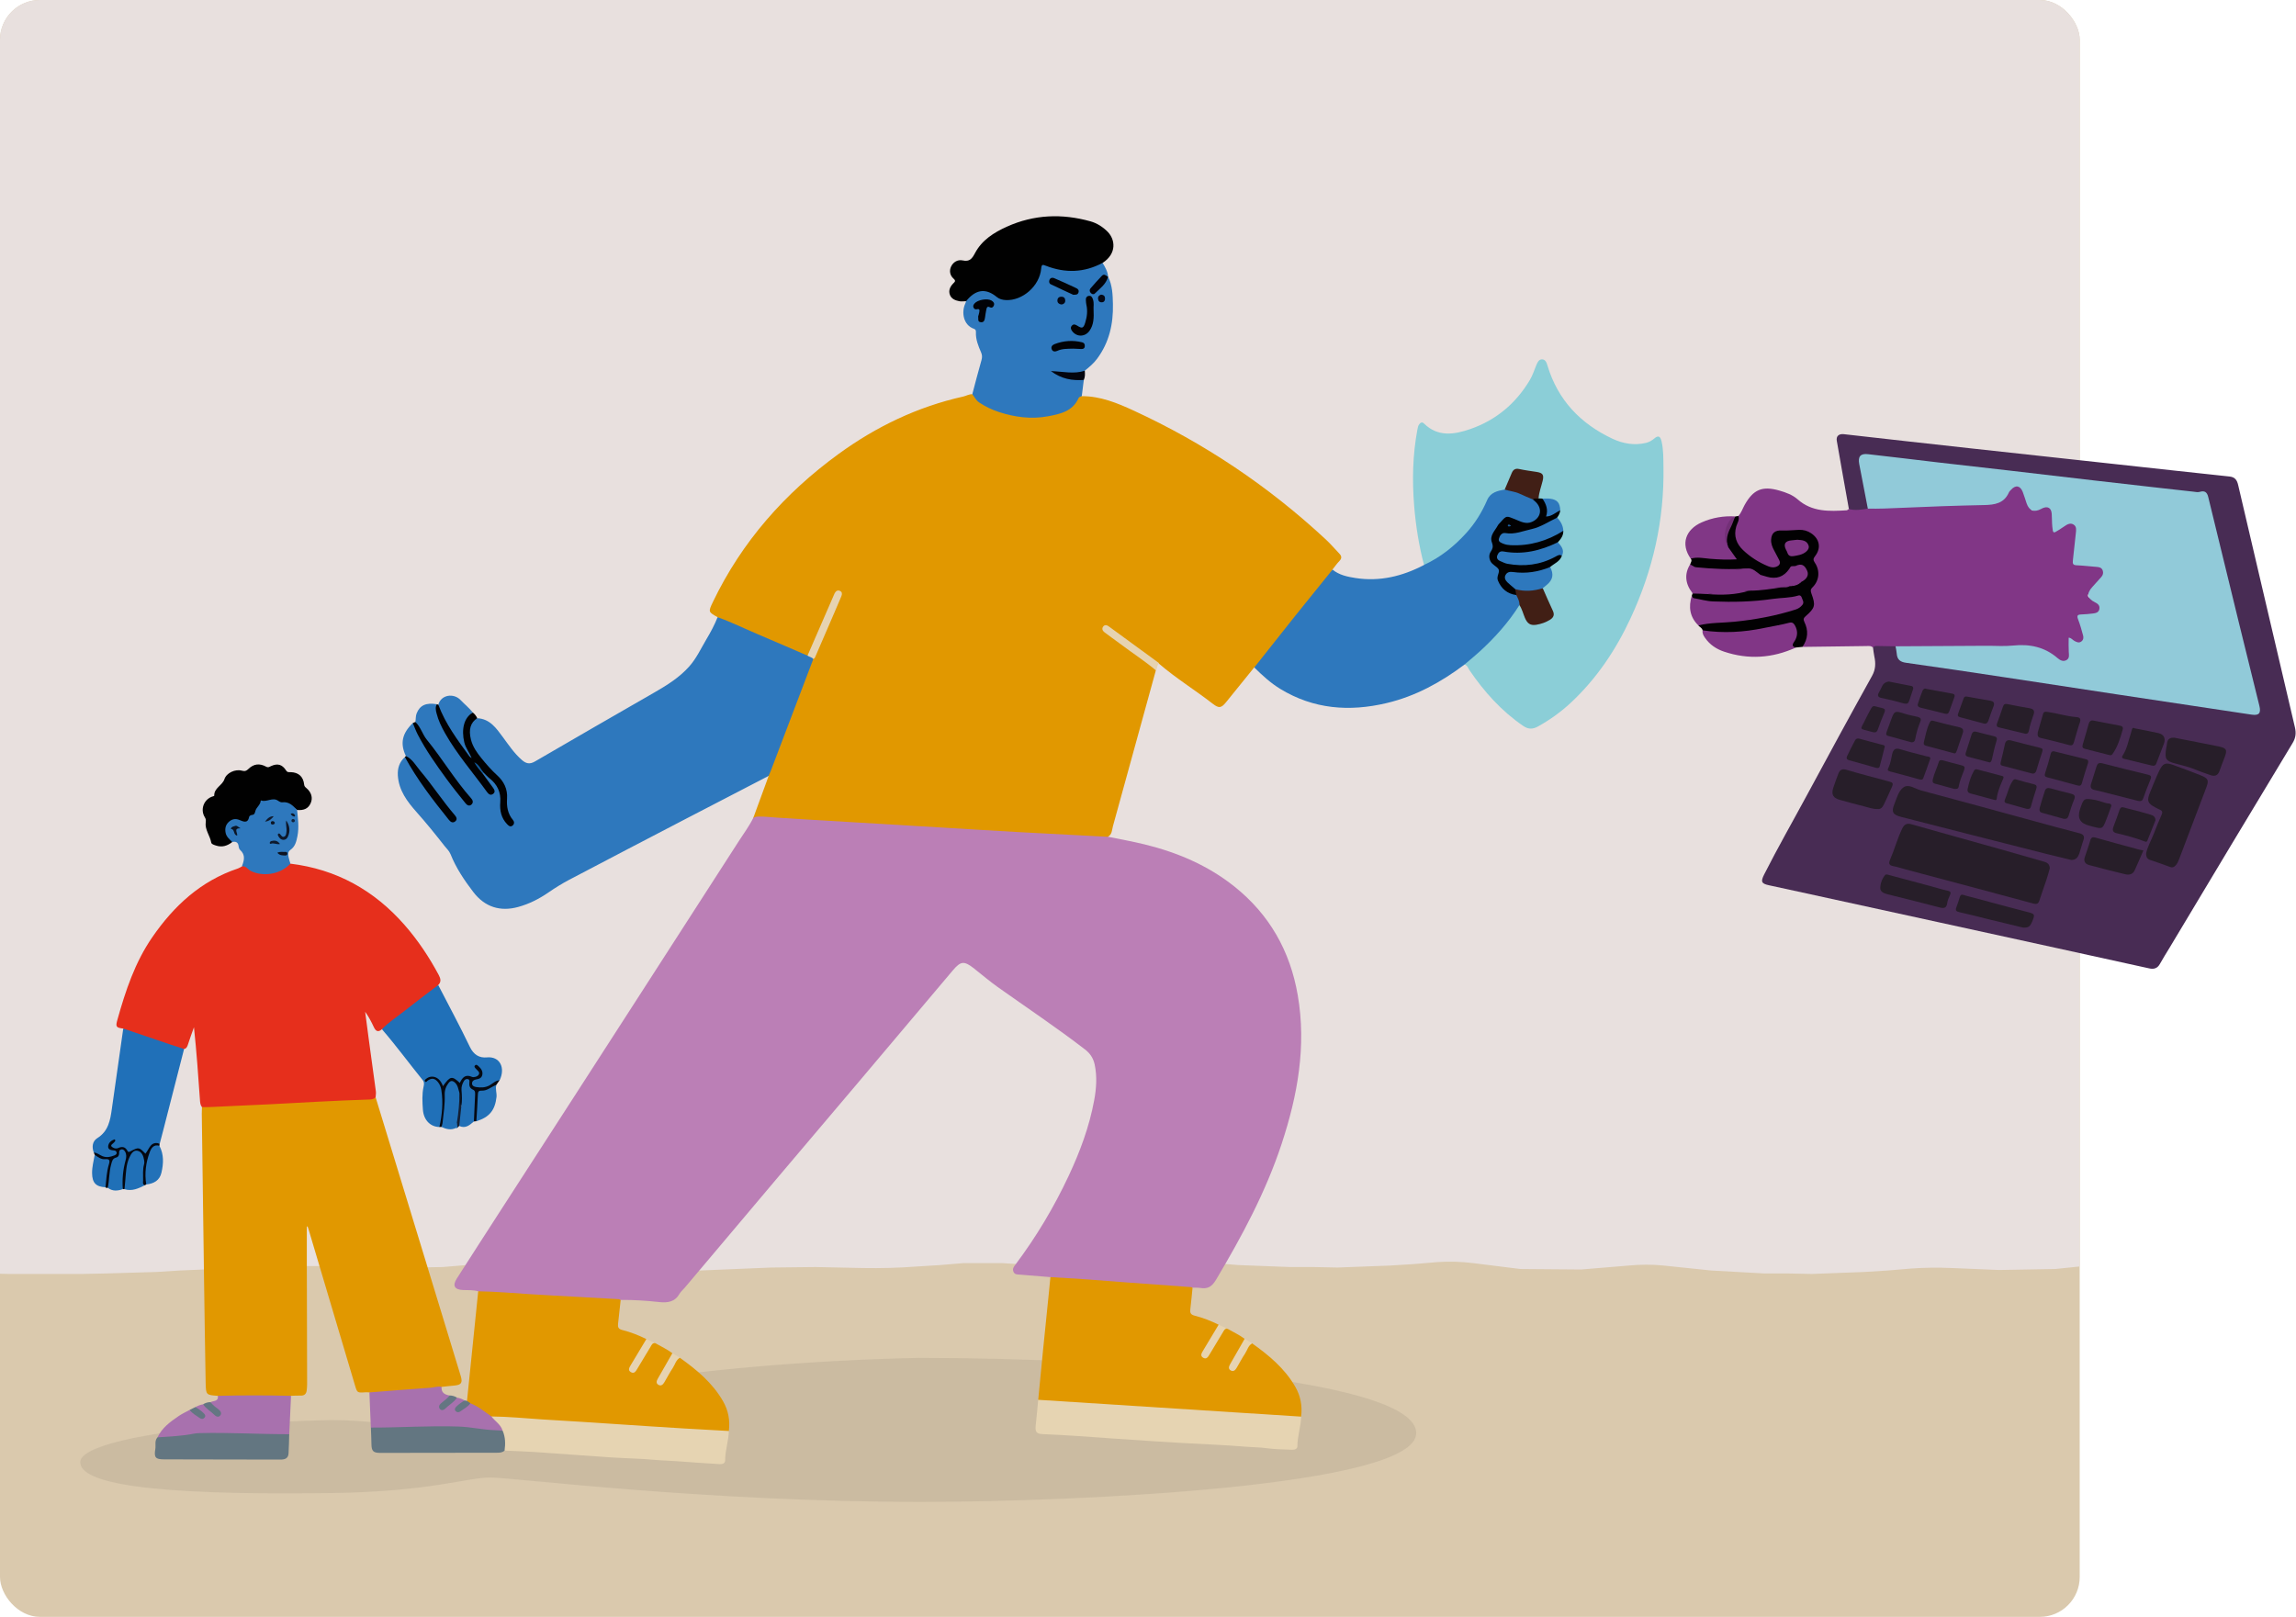 <svg width="690" height="486" viewBox="0 0 690 486" fill="none" xmlns="http://www.w3.org/2000/svg">
<g clip-path="url(#clip0_292_676)">
<rect width="672.654" height="486" rx="12" fill="#DAC9AD"/>
<path d="M729.297 -148.78C734.725 -149.08 740.198 -149.066 745.625 -148.78L752.75 -148.483L759.875 -148.038L767.891 -146.554C770.745 -145.624 773.629 -144.158 776.352 -141.952C779.181 -139.658 781.378 -137.048 782.883 -134.233L785.704 -125.476L787.782 -113.007L789.118 -96.976L789.414 -82.726L789.86 -69.069L790.157 -61.944L790.602 -54.819L790.899 -39.53V-25.28L790.008 -8.952L788.227 5.298C787.828 8.766 787.655 12.233 787.633 15.691V24.298L787.782 31.423L788.375 43.743L789.266 50.868L790.008 57.993L790.602 75.212L790.305 82.337L789.86 89.462C789.658 93.755 789.615 98.084 789.711 102.376L790.008 116.626C790.116 121.351 790.327 126.151 790.454 130.876L790.75 145.126L790.305 161.454L789.118 175.704C788.788 179.696 788.677 183.741 788.821 187.727L789.414 201.977L789.86 216.227L790.157 223.352L790.305 230.477V245.915L790.008 253.04L789.86 260.165L788.969 275.306L788.524 282.431L787.93 289.556C787.639 293.29 787.619 297.101 787.93 300.837L789.118 315.087L789.86 330.524L790.157 344.774L789.563 352.048C789.056 354.613 788.136 357.297 786.743 359.915C785.246 362.719 783.357 365.185 781.102 367.188L773.383 371.79L768.485 373.868L763.438 375.946C757.573 378.339 751.28 379.38 745.032 379.657L730.782 380.251L714.305 380.102L707.18 379.657L700.055 379.063C696.557 378.828 693.035 379.062 689.516 379.509L675.266 381.29L656.711 381.438L649.586 380.845L642.461 380.102C638.944 379.759 635.438 379.78 631.922 380.102L624.797 380.696L617.672 381.438L600.75 381.735L586.5 381.142C582.507 380.969 578.474 381 574.477 381.29L567.352 381.884L560.227 382.329L544.493 382.923L537.368 382.774H530.243L514.211 381.884L499.961 380.399C496.455 380.034 492.924 380.08 489.422 380.399L475.172 381.587L456.914 381.438L442.664 379.657C439.124 379.225 435.5 379.107 431.977 379.36L424.852 379.954L417.727 380.399L401.993 380.993L394.868 380.845H387.743L372.157 380.251L365.032 379.657L357.907 379.212H346.774L339.649 379.806L332.524 380.548L315.305 380.696L308.18 380.102L301.055 379.657H289.625L282.5 380.251L275.375 380.696C270.054 381.096 264.67 381.24 259.344 381.142L245.094 380.845L231.883 380.993L196.258 382.477L189.133 382.626L171.618 381.884L164.493 380.845L157.368 379.954L147.274 379.657L133.024 380.845L116.399 381.142L102.149 380.548H89.235L82.11 380.696L74.985 380.993L61.18 381.587L54.055 381.884L46.93 382.329L31.79 382.774L24.665 382.923H2.696L-11.554 382.626L-26.843 381.735L-33.968 381.29L-41.093 380.696C-45.476 380.337 -49.925 380.059 -54.304 379.954L-68.554 379.657L-81.468 379.806L-95.718 380.399C-99.599 380.581 -106.323 380.345 -112.492 376.243C-120.135 371.138 -122.74 363.096 -122.586 356.352L-122.289 346.259L-122.882 336.462L-123.476 329.337L-124.218 322.212C-124.824 315.885 -124.603 309.504 -123.625 303.212L-122.586 296.087L-121.398 288.962L-121.25 280.056L-122.14 272.931L-123.179 265.806C-123.973 259.539 -123.913 253.226 -123.179 246.954L-122.437 239.829L-121.546 232.704V222.907L-122.437 215.782L-123.179 208.657C-123.852 202.976 -124.1 197.286 -123.921 191.587L-123.773 184.462L-123.476 177.337C-123.331 172.686 -123.27 168.034 -123.179 163.384L-122.882 149.134C-122.784 144.121 -122.594 139.004 -122.289 133.993L-121.398 119.743L-121.695 108.61L-123.179 94.36C-123.788 88.479 -123.798 82.585 -123.328 76.696L-122.14 62.446C-121.812 58.35 -121.746 54.216 -121.843 50.126L-122.14 35.876C-122.248 31.34 -122.474 26.756 -122.734 22.22L-123.625 7.97C-123.954 2.174 -123.676 -3.616 -123.031 -9.398L-121.546 -23.648V-33.741L-123.031 -47.991C-123.633 -53.475 -123.974 -58.971 -123.921 -64.468L-123.773 -71.593V-78.718C-123.72 -84.105 -123.332 -89.522 -122.734 -94.897L-121.992 -102.023L-121.101 -109.148C-120.359 -115.805 -118.363 -124.04 -112.343 -130.523L-109.226 -133.788L-106.109 -137.202L-100.468 -141.804C-94.49 -145.559 -87.824 -146.686 -82.507 -146.851L-75.382 -146.999L-68.257 -147.296C-63.363 -147.447 -58.456 -147.554 -53.562 -147.593H-39.312L-24.172 -147.444L-9.921 -146.851C-5.929 -146.707 -1.896 -146.827 2.102 -147.148L16.352 -148.335L32.977 -148.632L40.102 -148.335L47.227 -147.89L60.586 -147.593H74.836L90.422 -146.999L97.547 -146.405L104.672 -145.96L117.586 -145.515H131.836L144.899 -145.96L159.149 -146.851C163.992 -147.149 168.852 -147.368 173.696 -147.593L180.821 -147.89L187.946 -148.335C193.438 -148.59 198.934 -148.438 204.422 -148.038L211.547 -147.593L218.672 -146.999C223.036 -146.679 227.522 -146.457 231.883 -146.405H239.008L246.133 -146.257L258.75 -146.702L273 -147.593C278.743 -147.997 284.481 -147.953 290.219 -147.444L304.469 -146.257L314.86 -146.405L321.985 -147.148L329.11 -148.038L346.329 -148.632L353.454 -148.335L360.579 -148.187H373.196L387.446 -148.78C392.872 -149.019 398.35 -148.991 403.774 -148.632L418.024 -147.741C422.084 -147.471 426.286 -147.42 430.344 -147.593L444.594 -148.187L459.586 -148.483H495.063L502.188 -148.632C506.921 -148.668 511.705 -148.731 516.438 -148.78H523.563L530.688 -148.929C535.731 -148.98 540.786 -148.827 545.829 -148.632L560.079 -148.038L575.071 -147.296L589.321 -146.108L600.157 -146.257L614.407 -147.741C620.545 -148.375 626.682 -148.323 632.813 -147.593L639.938 -146.851L647.063 -145.96C650.222 -145.583 653.395 -145.537 656.563 -145.96L663.688 -146.999L670.813 -147.89C676.685 -148.675 682.579 -148.921 688.477 -148.632L695.602 -148.335L702.727 -147.89C706.814 -147.688 710.96 -147.812 715.047 -148.038L722.172 -148.335L729.297 -148.78Z" fill="#E8E0DE"/>
</g>
<path d="M275.947 408.156C339.248 408.156 425.614 414.685 425.614 430.757C425.613 446.83 323.405 451.443 276.9 451.443C211.566 451.443 154.207 444.107 147.316 444.107C140.425 444.107 129.294 448.345 99.961 448.771C43.843 449.585 24.115 445.771 24.114 439.465C24.114 433.159 57.722 427.753 99.478 426.834C109.71 426.834 121.608 428.48 132.474 430.069C148.984 420.196 206.488 409.684 275.947 408.156Z" fill="#1E1E1E" fill-opacity="0.08"/>
<path d="M315.674 383.878C312.638 383.626 309.603 383.374 306.567 383.129C305.802 383.064 304.98 383.186 304.574 382.275C304.183 381.404 304.647 380.786 305.127 380.159C311.418 371.785 316.756 362.842 321.191 353.369C324.585 346.118 327.368 338.64 328.824 330.738C329.484 327.181 329.736 323.584 328.979 319.996C328.588 318.148 327.653 316.659 326.106 315.471C317.578 308.904 308.634 302.922 299.854 296.697C297.551 295.061 295.394 293.222 293.172 291.472C293.042 291.367 292.92 291.253 292.79 291.147C289.714 288.762 288.77 288.811 286.296 291.733C276.978 302.743 267.701 313.786 258.391 324.805C250.155 334.554 241.895 344.271 233.66 354.012C224.35 365.031 215.065 376.058 205.763 387.084C205.259 387.679 204.616 388.183 204.241 388.842C202.85 391.316 200.718 391.65 198.138 391.373C194.289 390.95 190.415 390.69 186.525 390.738C185.215 391.088 183.88 391.007 182.554 390.917C173.334 390.275 164.097 389.778 154.869 389.233C151.662 389.046 148.456 388.916 145.258 388.614C144.705 388.557 144.151 388.533 143.704 388.126C142.239 387.711 140.733 387.809 139.244 387.76C136.607 387.679 135.891 386.49 137.267 384.326C141.588 377.547 145.958 370.801 150.312 364.046C158.01 352.124 165.717 340.202 173.407 328.28C179.868 318.262 186.33 308.245 192.783 298.227C202.541 283.082 212.298 267.929 222.055 252.785C223.52 250.506 225.156 248.325 226.36 245.876C226.8 244.932 227.679 244.972 228.5 244.948C231.56 244.867 234.596 245.241 237.639 245.396C242.457 245.64 247.266 245.965 252.084 246.274C256.902 246.584 261.711 246.828 266.529 247.145C270.899 247.43 275.277 247.666 279.647 247.926C284.514 248.219 289.388 248.504 294.255 248.813C298.625 249.09 303.003 249.334 307.373 249.587C312.353 249.88 317.334 250.213 322.314 250.482C325.081 250.628 327.848 250.905 330.623 250.937C331.437 250.946 332.316 250.791 332.967 251.499C336.645 252.264 340.348 252.915 343.994 253.81C353.8 256.211 362.947 260.093 370.906 266.424C381.493 274.855 387.718 285.857 390.005 299.138C392.65 314.478 389.956 329.265 385.171 343.791C380.402 358.26 373.241 371.574 365.469 384.627C364.078 386.971 362.816 387.459 360.554 387.117C359.846 387.011 359.114 387.068 358.389 387.052C355.338 387.646 352.335 386.905 349.308 386.751C345.613 386.564 341.918 386.214 338.232 385.937C332.828 385.53 327.425 385.18 322.029 384.716C321.142 384.643 320.263 384.627 319.376 384.578C318.107 384.513 316.829 384.505 315.674 383.846V383.878Z" fill="#BB7FB6"/>
<path d="M332.959 251.523C323.885 251.043 314.804 250.587 305.73 250.09C298.373 249.683 291.017 249.211 283.66 248.772C274.261 248.211 264.853 247.657 255.454 247.096C248.097 246.656 240.741 246.241 233.392 245.753C231.675 245.639 229.974 245.419 228.249 245.444C227.573 245.452 226.914 245.444 226.361 245.899C227.72 242.197 229.071 238.494 230.43 234.791C230.617 234.278 230.788 233.758 230.975 233.245C230.666 232.537 231.105 231.943 231.325 231.349C235.272 220.875 239.259 210.41 243.223 199.937C243.459 199.318 243.719 198.7 244.053 198.122C245.998 194.574 247.34 190.749 249.025 187.079C250.042 184.865 250.945 182.603 251.914 180.365C252.109 179.909 252.329 179.453 252.378 178.949C252.41 178.672 252.394 178.363 252.085 178.241C251.792 178.127 251.54 178.282 251.361 178.509C250.815 179.226 250.547 180.072 250.181 180.878C247.943 185.817 245.957 190.871 243.678 195.802C243.426 196.348 243.288 196.974 242.677 197.284C241.408 197.275 240.366 196.567 239.259 196.104C231.862 192.97 224.53 189.683 217.157 186.501C216.595 186.257 216.026 186.045 215.651 185.508C212.844 183.937 212.811 183.921 214.252 180.918C222.951 162.811 235.833 148.236 251.987 136.469C263.323 128.217 275.742 122.26 289.478 119.192C290.39 118.989 291.212 118.452 292.188 118.492C293.808 119.607 295.069 121.178 296.933 122.024C299.537 123.204 302.206 124.059 305.006 124.555C309.848 125.41 314.616 125.263 319.247 123.457C320.997 122.773 322.486 121.788 323.405 120.063C323.739 119.428 324.146 118.769 325.082 119.078C330.681 119.054 335.742 121.129 340.658 123.4C361.971 133.222 381.225 146.153 398.42 162.136C399.877 163.495 401.179 165.017 402.555 166.465C403.238 167.19 403.263 167.857 402.522 168.622C401.757 169.411 401.122 170.331 400.431 171.202C400.097 172.691 398.925 173.627 398.038 174.733C391.446 182.969 384.871 191.205 378.279 199.44C377.897 199.92 377.555 200.433 376.92 200.612C374.129 204.062 371.329 207.497 368.554 210.955C367.041 212.835 366.365 213.014 364.437 211.517C359.139 207.399 353.402 203.875 348.307 199.489C345.882 198.333 343.913 196.502 341.748 194.972C339.217 193.182 336.727 191.318 334.221 189.487C333.822 189.194 333.407 188.91 332.951 188.69C332.65 188.543 332.3 188.413 332.048 188.747C331.796 189.064 331.966 189.374 332.178 189.65C332.455 190.008 332.845 190.236 333.195 190.497C337.476 193.662 341.797 196.771 346.086 199.92C346.623 200.319 347.428 200.579 347.355 201.507C343.058 217.124 338.77 232.749 334.457 248.357C334.147 249.488 334.221 250.839 332.935 251.523H332.959Z" fill="#E19800"/>
<path d="M555.629 152.982C554.416 146.154 553.179 139.334 551.999 132.507C551.755 131.115 552.601 130.334 554.107 130.505C560.227 131.18 566.346 131.888 572.466 132.572C579.025 133.304 585.584 134.037 592.143 134.753C607.142 136.388 622.14 138.024 637.13 139.66C648.1 140.856 659.07 142.069 670.048 143.232C671.683 143.403 672.285 144.339 672.619 145.788C674.589 154.324 676.607 162.853 678.609 171.39C682.287 187.112 685.957 202.834 689.66 218.549C690.067 220.29 689.977 221.706 688.96 223.383C676.574 243.833 664.31 264.357 652.014 284.856C651.046 286.476 650.02 288.054 649.117 289.706C648.384 291.049 647.335 291.399 645.919 291.082C636.82 289.072 627.714 287.078 618.608 285.084C606.58 282.447 594.544 279.819 582.516 277.19C568.478 274.122 554.441 271.062 540.395 267.994C537.465 267.36 534.543 266.717 531.614 266.09C529.294 265.594 529.091 264.983 530.19 262.811C534.275 254.746 538.767 246.901 543.056 238.95C549.509 226.996 555.987 215.049 562.587 203.176C563.693 201.182 563.718 199.351 563.278 197.309C563.091 196.446 563.018 195.559 562.888 194.68C562.79 193.866 563.425 193.744 563.946 193.728C565.809 193.655 567.681 193.37 569.52 193.948C570.155 194.436 570.204 195.185 570.375 195.876C570.936 198.196 571.156 198.448 573.556 198.798C579.652 199.693 585.747 200.605 591.842 201.524C600.623 202.851 609.404 204.177 618.193 205.471C630.88 207.343 643.559 209.263 656.246 211.143C662.837 212.12 669.437 213.039 676.004 214.154C678.454 214.569 678.91 214.008 678.332 211.599C676.346 203.339 674.344 195.087 672.318 186.843C670.259 178.486 668.257 170.12 666.166 161.771C665.222 158.003 664.367 154.21 663.399 150.443C662.902 148.498 662.634 148.367 660.689 148.286C656.644 148.115 652.616 147.586 648.604 147.106C641.443 146.252 634.265 145.487 627.104 144.616C621.155 143.892 615.198 143.216 609.241 142.549C596.782 141.141 584.339 139.546 571.856 138.285C568.877 137.983 565.923 137.438 562.928 137.186C562.489 137.145 562.049 137.056 561.602 137.048C559.551 136.991 558.965 137.609 559.307 139.627C559.917 143.241 560.682 146.821 561.431 150.41C561.602 151.224 561.862 152.029 561.48 152.86C560.007 154.007 556.581 154.08 555.604 152.982H555.629Z" fill="#482C54"/>
<path d="M112.895 329.858C119.121 350.236 125.346 370.621 131.572 390.998C133.866 398.518 136.17 406.037 138.448 413.557C139.099 415.689 138.627 416.307 136.349 416.486C135.136 416.584 133.923 416.739 132.711 416.869C131.783 417.463 130.725 417.528 129.675 417.593C124.036 417.935 118.413 418.399 112.781 418.83C112.163 418.879 111.561 418.92 111.023 418.529C110.633 418.513 110.242 418.464 109.86 418.488C107.337 418.667 107.353 418.667 106.661 416.34C102.007 400.683 97.344 385.025 92.689 369.376C92.599 369.067 92.55 368.733 92.209 368.579C92.209 372.436 92.209 376.285 92.209 380.134C92.233 392.113 92.274 404.092 92.298 416.079C92.298 416.682 92.241 417.292 92.176 417.894C92.046 419.017 91.444 419.546 90.272 419.489C89.336 419.449 88.392 419.53 87.448 419.554C86.854 419.904 86.195 419.977 85.519 419.977C79.473 419.986 73.418 419.986 67.372 419.977C66.713 419.977 66.029 420.002 65.459 419.562C61.952 419.302 61.879 419.31 61.805 415.616C61.61 405.191 61.464 394.766 61.317 384.342C61.081 367.822 60.861 351.294 60.642 334.774C60.634 334.106 60.674 333.447 60.691 332.78C61.057 332.365 61.561 332.316 62.066 332.3C66.721 332.129 71.367 331.852 76.022 331.616C82.166 331.307 88.319 331.112 94.455 330.656C96.448 330.509 98.442 330.558 100.444 330.452C104.594 330.241 108.737 329.883 112.887 329.867L112.895 329.858Z" fill="#E19800"/>
<path d="M244.419 198.082C240.179 209.248 235.931 220.413 231.683 231.578C231.472 232.14 231.203 232.685 230.959 233.238C222.691 237.527 214.415 241.799 206.163 246.096C194.461 252.191 182.758 258.279 171.08 264.431C168.932 265.562 166.857 266.856 164.855 268.231C162.047 270.168 159.085 271.682 155.773 272.601C150.345 274.107 145.698 272.65 142.24 268.125C139.538 264.594 137.064 260.923 135.404 256.765C134.997 255.748 134.199 255.048 133.557 254.234C130.855 250.784 128.112 247.382 125.191 244.102C122.383 240.945 119.82 237.559 119.559 233.059C119.437 230.919 120.031 229.039 121.675 227.566C123.026 228.404 123.433 229.934 124.222 231.163C127.445 236.152 130.887 240.977 134.712 245.518C134.785 245.6 134.842 245.697 134.924 245.779C135.331 246.21 135.746 246.918 136.397 246.356C136.974 245.86 136.372 245.356 136.047 244.94C134.045 242.353 131.888 239.887 130.041 237.185C127.624 233.653 124.694 230.536 121.984 227.249C120.178 223.53 120.829 220.405 124.068 217.337C124.483 217.556 124.694 217.947 124.882 218.354C127.852 225.051 132.263 230.813 136.608 236.624C137.471 237.779 138.342 238.927 139.221 240.066C139.489 240.416 139.741 240.79 140.099 241.059C140.449 241.319 140.848 241.702 141.271 241.335C141.686 240.969 141.434 240.497 141.157 240.147C140.58 239.399 139.929 238.731 139.351 237.974C136.234 233.873 133.198 229.714 130.244 225.499C128.56 223.098 126.623 220.885 125.329 218.224C125.142 217.833 124.8 217.5 124.825 217.019C124.987 216.165 124.882 215.27 125.207 214.432C126.175 211.99 128.039 211.136 131.286 211.673C131.481 216.897 134.387 220.974 137.153 225.043C139.929 229.129 143.021 232.994 146.032 236.908C146.471 237.478 147.008 238.585 147.773 237.983C148.555 237.364 147.489 236.664 147.139 236.038C146.455 234.793 145.047 234.003 144.86 232.441C144.958 232.172 145.137 232.042 145.43 232.083C149.027 234.402 151.256 237.437 150.817 241.986C150.63 243.931 151.256 245.714 152.583 247.195C152.827 247.463 153.136 247.846 153.559 247.496C153.861 247.244 153.747 246.845 153.559 246.576C151.891 244.143 151.891 241.384 151.875 238.593C151.859 236.664 150.841 235.11 149.507 233.8C147.212 231.546 145.031 229.194 143.127 226.598C141.491 224.368 140.669 221.902 140.946 219.119C141.125 217.304 141.93 216.254 143.436 215.88C147.244 216.075 149.141 218.891 151.11 221.544C152.892 223.953 154.544 226.451 156.839 228.437C158.092 229.527 159.175 229.812 160.802 228.86C172.724 221.886 184.711 215.034 196.674 208.133C200.466 205.944 204.169 203.657 207.131 200.32C209.304 197.879 210.639 194.941 212.274 192.183C213.544 190.05 214.74 187.845 215.652 185.518C219.81 186.991 223.749 188.96 227.802 190.669C232.774 192.768 237.722 194.933 242.678 197.073C243.467 197.049 244.216 197.106 244.419 198.091V198.082Z" fill="#2E78BD"/>
<path d="M112.894 329.859C112.414 330.274 111.877 330.453 111.234 330.477C105.871 330.681 100.508 330.868 95.154 331.169C85.933 331.69 76.713 332.17 67.493 332.552C65.231 332.642 62.968 332.821 60.698 332.78C60.177 332.137 60.136 331.34 60.087 330.575C59.575 323.348 59.078 316.122 58.289 308.773C57.687 310.474 57.052 312.167 56.507 313.892C56.295 314.568 56.075 315.137 55.319 315.316C54.472 315.617 53.683 315.349 52.894 315.064C48.149 313.347 43.38 311.719 38.603 310.084C38.017 309.888 37.456 309.669 37.049 309.172C34.892 308.912 34.689 308.627 35.275 306.544C37.716 297.82 40.556 289.259 45.765 281.707C52.283 272.25 60.38 264.764 71.505 261.045C71.92 260.906 72.294 260.646 72.685 260.442C73.417 259.922 74.06 260.231 74.654 260.703C78.04 263.413 83.028 262.371 85.535 260.451C86.055 260.052 86.536 259.547 87.276 259.596C101.094 261.281 112.43 267.587 121.561 278.004C125.606 282.618 128.967 287.68 131.856 293.075C132.433 294.158 132.661 295.126 131.693 296.086C130.692 297.608 129.089 298.455 127.705 299.537C123.921 302.523 120.161 305.534 116.304 308.415C115.824 308.773 115.393 309.237 114.766 309.376C113.651 310.368 112.935 309.978 112.357 308.749C111.617 307.162 110.803 305.6 109.737 304.118C110.103 306.902 110.453 309.685 110.835 312.468C111.543 317.66 112.276 322.852 112.959 328.052C113.041 328.638 112.911 329.256 112.878 329.859H112.894Z" fill="#E62F1C"/>
<path d="M427.945 169.802C426.415 163.951 425.463 157.994 424.983 151.98C424.372 144.346 424.535 136.721 425.951 129.161C426.065 128.551 426.163 127.957 426.553 127.468C426.952 126.972 427.416 126.785 427.953 127.314C432.16 131.448 437.124 130.61 441.877 128.958C449.567 126.289 455.532 121.292 459.732 114.261C460.562 112.861 461.05 111.339 461.66 109.85C461.994 109.028 462.409 108.019 463.377 108.011C464.484 108.003 464.81 109.069 465.086 109.988C468.203 120.291 474.998 127.363 484.577 131.871C487.75 133.36 491.184 133.963 494.708 133.108C495.628 132.88 496.442 132.408 497.174 131.782C498.321 130.805 498.964 131.09 499.331 132.636C499.941 135.248 499.868 137.926 499.908 140.554C500.161 156.374 496.726 171.405 490.061 185.752C485.594 195.371 479.808 204.014 472.028 211.256C469.058 214.023 465.77 216.375 462.214 218.353C460.684 219.207 459.341 219.28 457.762 218.198C451.203 213.714 446.027 207.936 441.592 201.418C441.177 200.807 440.982 199.936 440.079 199.749C440.013 198.927 440.721 198.651 441.193 198.268C446.866 193.687 451.756 188.389 455.858 182.359C456.069 182.049 456.232 181.651 456.737 181.765C457.86 182.652 457.998 184.059 458.527 185.248C459.406 187.249 460.301 187.721 462.425 187.152C466.6 186.029 466.877 185.459 465.257 181.496C464.631 179.966 463.817 178.509 463.426 176.882C463.451 176.475 463.662 176.149 463.98 175.922C465.876 174.554 466.649 172.829 465.754 170.551C465.843 169.794 466.462 169.468 466.999 169.11C467.837 168.549 468.561 167.889 468.992 166.962C469.399 165.904 469.245 164.952 468.512 164.089C468.227 163.755 468.016 163.381 468.04 162.909C468.398 161.737 469.432 160.842 469.383 159.516C469.416 157.953 468.252 156.863 467.772 155.504C467.853 154.714 468.439 154.071 468.472 153.266C468.211 151.313 467.585 150.653 465.688 150.352C464.972 150.238 464.248 150.295 463.524 150.287C463.084 150.271 462.661 150.222 462.295 149.962C461.611 148.79 462.328 147.707 462.588 146.625C463.54 142.589 463.573 142.597 459.471 141.938C454.759 141.181 455.418 140.733 453.457 145.225C453.172 145.876 452.993 146.584 452.53 147.154C452.163 147.528 451.683 147.699 451.195 147.773C448.908 148.098 447.687 149.498 446.784 151.54C444.587 156.529 441.291 160.728 437.124 164.244C434.968 166.067 432.722 167.784 430.215 169.11C429.524 169.476 428.881 170.168 427.945 169.777V169.802Z" fill="#8BCED7"/>
<path d="M555.629 152.981C557.541 153.534 559.445 153.184 561.342 152.875C561.968 152.249 562.782 152.379 563.547 152.371C572.368 152.273 581.174 151.744 589.995 151.63C593.136 151.589 596.31 151.394 599.451 151.036C600.477 150.922 601.217 150.466 601.82 149.685C602.536 148.766 603.179 147.789 604.017 146.967C605.791 145.234 607.386 145.551 608.411 147.854C609.022 149.229 609.314 150.711 609.909 152.094C610.608 153.722 610.706 153.778 612.35 153.005C612.903 152.745 613.424 152.419 614.018 152.257C615.646 151.809 616.753 152.501 617.021 154.185C617.216 155.398 617.021 156.627 617.192 157.839C617.395 159.231 617.688 159.369 618.885 158.637C619.454 158.295 619.983 157.888 620.577 157.571C621.505 157.082 622.482 156.814 623.417 157.457C624.345 158.1 624.492 159.117 624.321 160.15C623.955 162.34 623.841 164.561 623.572 166.767C623.295 169.037 623.385 169.2 625.664 169.517C627.145 169.729 628.642 169.818 630.131 170.038C632.345 170.364 633.102 172.146 631.677 173.871C630.514 175.279 629.342 176.695 628.04 177.989C627.177 178.851 627.283 179.494 628.447 179.966C629.114 180.235 629.781 180.528 630.359 180.967C631.791 182.066 631.604 183.783 629.968 184.564C628.927 185.061 627.796 184.93 626.697 185.036C625.126 185.191 624.866 185.59 625.346 187.095C625.704 188.202 626.209 189.268 626.363 190.432C626.73 193.247 624.866 194.167 623.035 192.954C622.848 192.832 622.636 192.759 622.303 192.783C621.936 193.825 622.148 194.924 622.197 195.998C622.327 198.626 620.919 199.587 618.535 198.447C617.127 197.772 615.841 196.893 614.58 195.99C613.164 194.973 611.642 194.623 609.892 194.631C597.344 194.68 584.795 194.663 572.246 194.647C571.376 194.647 570.456 194.826 569.659 194.265C567.771 194.232 565.891 194.208 564.003 194.175C563.539 194.167 563.116 194.216 562.88 194.688C562.343 194.037 561.594 194.183 560.894 194.191C554.481 194.273 548.077 194.362 541.664 194.444C541.632 193.101 542.706 192.043 542.551 190.619C542.421 189.463 542.486 188.291 541.925 187.217C541.444 186.298 541.615 185.508 542.429 184.857C542.73 184.613 542.999 184.328 543.276 184.06C544.586 182.774 545.123 181.301 544.342 179.535C543.699 178.086 543.853 176.923 544.903 175.58C546.262 173.847 546.295 171.714 545.196 169.769C544.504 168.541 544.496 167.645 545.351 166.465C546.97 164.228 545.823 161.257 543.056 160.134C541.68 159.581 540.232 159.565 538.792 159.63C537.465 159.687 536.163 159.963 534.812 159.89C533.697 159.833 533.128 160.631 532.892 161.632C532.59 162.885 532.916 164.057 533.534 165.147C534.031 166.018 534.544 166.872 534.934 167.8C535.634 169.46 534.771 170.787 532.949 170.892C532.265 170.933 531.63 170.77 531.004 170.51C528.147 169.33 525.543 167.662 523.395 165.505C520.449 162.535 520.457 159.516 522.434 155.072C523.321 154.12 523.688 152.875 524.306 151.768C526.902 147.122 529.612 145.982 534.747 147.455C536.733 148.025 538.702 148.741 540.24 150.1C544.569 153.933 549.737 153.705 554.953 153.388C555.189 153.372 555.409 153.111 555.629 152.965V152.981Z" fill="#813686"/>
<path d="M427.945 169.802C432.884 167.523 437.035 164.203 440.664 160.191C443.317 157.253 445.368 153.941 446.922 150.312C447.915 147.992 450.031 147.537 452.187 147.146C454.458 146.78 456.411 147.781 458.372 148.652C459.178 149.01 459.967 149.408 460.773 149.783C460.968 149.888 461.155 150.011 461.326 150.149C463.117 151.687 463.662 153.485 462.848 155.137C461.961 156.944 459.788 157.831 457.599 157.27C456.468 156.985 455.353 156.635 454.328 156.057C453.424 155.544 452.651 155.65 451.968 156.488C451.089 157.563 450.128 158.563 449.477 159.809C449.372 160.004 449.209 160.183 449.16 160.394C448.599 162.868 448.932 165.432 448.249 167.922C447.996 168.85 449.144 169.615 449.99 170.184C450.592 170.583 450.91 171.023 450.763 171.836C450.21 174.888 451.349 176.906 454.238 178.143C454.751 178.363 455.32 178.42 455.792 178.729C456.582 179.649 457.314 180.585 456.614 181.895C453.327 187.111 449.241 191.644 444.717 195.794C443.219 197.17 441.624 198.447 440.078 199.774C433.006 205.104 425.357 209.287 416.682 211.338C405.508 213.983 394.766 213.177 384.757 207.073C381.843 205.299 379.353 203.005 376.944 200.628C381.062 195.428 385.164 190.212 389.306 185.028C393 180.406 396.736 175.816 400.455 171.21C402.457 172.862 404.931 173.358 407.356 173.741C414.663 174.872 421.483 173.212 427.953 169.818L427.945 169.802Z" fill="#2E78BD"/>
<path d="M143.704 388.134C149.01 388.215 154.3 388.687 159.598 389.021C164.179 389.314 168.761 389.55 173.342 389.802C177.534 390.038 181.733 390.258 185.924 390.502C186.127 390.51 186.322 390.665 186.526 390.746C186.274 393.098 186.038 395.45 185.753 397.802C185.623 398.843 185.777 399.47 187.006 399.771C189.513 400.398 191.929 401.35 194.249 402.497C194.525 403.254 193.972 403.759 193.655 404.296C192.67 405.964 191.71 407.64 190.636 409.252C190.237 409.846 189.871 410.472 189.692 411.18C189.618 411.457 189.651 411.75 189.944 411.905C190.221 412.051 190.473 411.945 190.701 411.758C191.002 411.498 191.173 411.148 191.392 410.83C192.727 408.861 193.842 406.761 195.071 404.727C195.51 404.003 195.95 403.246 197.008 403.767C198.7 404.751 200.499 405.557 202.069 406.753C202.265 407.738 201.622 408.438 201.207 409.195C200.238 410.936 199.197 412.645 198.212 414.379C197.976 414.794 197.65 415.371 198.212 415.705C198.773 416.031 199.123 415.477 199.376 415.062C200.531 413.166 201.695 411.278 202.785 409.349C203.127 408.755 203.379 407.982 204.332 408.129C209.402 411.734 214.138 415.681 217.295 421.182C218.898 423.965 219.436 426.968 219.037 430.15C218.15 430.801 217.124 430.662 216.14 430.589C207.4 429.954 198.651 429.499 189.911 428.905C180.447 428.254 170.983 427.708 161.526 427.049C157.099 426.74 152.672 426.398 148.245 426.227C147.301 426.154 146.65 425.503 145.926 425.007C144.412 423.981 142.899 422.931 141.222 422.175C140.84 421.89 140.238 421.784 140.343 421.1C141.466 410.114 142.589 399.136 143.712 388.15L143.704 388.134Z" fill="#E19800"/>
<path d="M315.674 383.878C319.255 384.098 322.835 384.293 326.408 384.545C330.485 384.83 334.554 385.172 338.623 385.473C345.06 385.945 351.505 386.401 357.942 386.881C358.097 386.889 358.235 387.011 358.39 387.084C358.17 389.216 357.983 391.357 357.723 393.481C357.592 394.53 357.763 395.141 358.984 395.45C361.49 396.077 363.899 397.029 366.227 398.176C366.503 398.933 365.95 399.438 365.633 399.975C364.648 401.643 363.688 403.319 362.613 404.931C362.215 405.525 361.849 406.151 361.669 406.859C361.596 407.136 361.629 407.429 361.922 407.584C362.198 407.73 362.451 407.624 362.679 407.437C362.98 407.177 363.151 406.827 363.37 406.509C364.705 404.54 365.82 402.44 367.049 400.406C367.488 399.682 367.919 398.925 368.985 399.446C370.678 400.43 372.477 401.236 374.047 402.432C374.243 403.417 373.6 404.117 373.185 404.874C372.216 406.615 371.175 408.324 370.19 410.058C369.954 410.473 369.628 411.05 370.19 411.384C370.751 411.71 371.101 411.156 371.354 410.733C372.509 408.837 373.673 406.949 374.763 405.02C375.105 404.426 375.357 403.653 376.31 403.799C381.379 407.405 386.116 411.351 389.273 416.853C390.876 419.636 391.414 422.639 391.015 425.821C390.071 426.496 388.988 426.333 387.955 426.252C381.103 425.747 374.243 425.389 367.39 424.917C359.602 424.388 351.806 423.908 344.01 423.387C337.988 422.981 331.958 422.614 325.928 422.273C322.111 422.061 318.303 421.727 314.486 421.573C313.607 421.54 312.712 421.41 312.004 420.759C312.484 415.795 312.956 410.839 313.452 405.875C314.055 399.869 314.673 393.863 315.283 387.857C315.414 386.531 315.544 385.213 315.666 383.886L315.674 383.878Z" fill="#E19800"/>
<path d="M325.099 119.078C324.741 119.208 324.31 119.265 324.131 119.656C322.357 123.676 318.589 124.441 314.902 125.132C309.914 126.06 304.99 125.401 300.205 123.847C298.122 123.171 296.136 122.219 294.289 120.99C293.313 120.339 292.881 119.33 292.198 118.492C293.109 115.074 293.98 111.648 294.956 108.254C295.201 107.4 295.184 106.716 294.834 105.911C293.996 103.982 293.199 102.029 293.288 99.864C293.304 99.4 293.247 99.026 292.694 98.831C289.471 97.724 288.853 93.785 290.131 91.157C290.228 90.961 290.261 90.742 290.326 90.53C290.163 89.952 290.546 89.594 290.871 89.228C292.881 86.941 296.454 86.445 298.903 88.105C302.207 90.343 305.503 90.115 308.555 87.486C310.638 85.688 312.079 83.548 312.526 80.764C312.77 79.243 313.161 78.982 314.544 79.56C318.442 81.204 322.43 81.033 326.474 80.431C327.581 80.268 328.631 79.934 329.632 79.43C330.169 79.161 330.69 78.787 331.349 79.007C332.13 80.317 332.912 81.627 333.017 83.198C331.43 83.157 328.501 85.46 328.143 87.023C328.094 87.25 328.07 87.486 328.265 87.633C328.664 87.934 329.005 87.69 329.306 87.438C330.503 86.428 331.439 85.183 332.383 83.946C332.586 83.686 332.749 83.385 333.009 83.173C334.311 85.769 334.393 88.593 334.458 91.393C334.596 97.358 333.343 102.948 329.697 107.839C328.664 109.231 327.353 110.346 326.003 111.412C325.604 112.047 324.945 112.218 324.277 112.242C322.064 112.323 319.842 112.47 317.36 111.973C319.451 113.08 321.356 113.804 323.512 113.715C324.261 113.682 325.083 113.544 325.71 114.179C325.506 115.806 325.303 117.426 325.099 119.053V119.078Z" fill="#2E78BD"/>
<path d="M312.011 420.751C338.346 422.436 364.68 424.12 391.022 425.805C390.949 428.799 389.899 431.672 389.899 434.683C389.899 435.513 389.102 435.806 388.288 435.765C385.798 435.635 383.291 435.668 380.834 435.318C378.628 435 376.415 435.025 374.217 434.838C367.935 434.309 361.62 434.105 355.321 433.731C348.42 433.316 341.519 432.893 334.618 432.396C327.555 431.884 320.491 431.355 313.419 431.07C311.442 430.988 311.027 430.386 311.263 428.344C311.556 425.821 311.759 423.282 312.003 420.751H312.011Z" fill="#E6D4B2"/>
<path d="M331.349 79.016C325.807 81.986 320.118 82.141 314.324 79.887C313.348 79.504 313.014 79.406 312.9 80.741C312.436 85.941 307.309 90.433 302.296 90.197C301.287 90.148 300.335 89.921 299.529 89.253C296.445 86.706 293.572 86.918 290.871 89.904C290.683 90.108 290.513 90.319 290.334 90.531C289.674 90.547 288.991 90.661 288.348 90.547C287.127 90.319 285.915 89.864 285.459 88.594C284.995 87.333 285.524 86.193 286.403 85.258C286.867 84.761 287.404 84.493 286.574 83.76C285.475 82.792 285.215 81.4 285.833 80.106C286.476 78.747 287.835 77.966 289.276 78.275C291.408 78.747 292.124 77.754 293.035 76.037C295.094 72.164 298.699 69.885 302.589 68.135C310.752 64.457 319.174 64.14 327.719 66.532C329.688 67.086 331.479 68.233 332.911 69.706C335.108 71.96 335.727 76.159 331.365 79.024L331.349 79.016Z" fill="#010101"/>
<path d="M147.683 425.755C152.785 425.812 157.864 426.309 162.95 426.65C166.986 426.919 171.023 427.131 175.067 427.391C181.537 427.806 188.006 428.245 194.476 428.669C198.236 428.913 201.995 429.157 205.755 429.377C210.182 429.637 214.609 429.881 219.036 430.125C218.963 433.12 217.913 435.985 217.921 438.996C217.921 439.826 217.132 440.135 216.318 440.086C211.964 439.801 207.602 439.557 203.257 439.199C201.165 439.028 199.066 439.02 196.966 438.825C192.515 438.402 188.023 438.353 183.555 438.06C176.003 437.563 168.459 436.969 160.907 436.457C157.815 436.245 154.714 436.164 151.622 436.017C151.247 434.796 151.321 433.527 151.231 432.282C151.182 431.614 151.085 430.972 150.808 430.361C150.409 429.173 149.514 428.359 148.684 427.48C148.228 426.992 147.471 426.634 147.683 425.747V425.755Z" fill="#E6D4B2"/>
<path d="M37.05 309.164C41.778 310.768 46.514 312.379 51.242 313.974C52.593 314.43 53.96 314.861 55.319 315.308C53.22 323.511 51.112 331.714 49.012 339.917C48.679 341.203 48.337 342.489 48.003 343.775C46.449 343.799 45.448 344.637 44.764 345.964C44.252 346.957 43.633 347.233 42.697 346.355C41.745 345.459 40.695 345.215 39.605 346.241C39.174 346.639 38.555 346.859 38.148 346.257C37.424 345.158 36.464 345.272 35.357 345.402C33.648 345.606 33.046 344.89 33.518 343.514C32.614 344.426 32.745 345.061 34.12 345.386C34.738 345.533 35.292 345.883 35.251 346.623C35.219 347.364 34.592 347.592 34.022 347.819C31.752 348.731 29.929 347.754 28.187 346.428C27.544 344.743 27.772 343.026 29.229 342.107C32.582 340.015 33.135 336.736 33.615 333.293C34.738 325.245 35.902 317.196 37.041 309.156L37.05 309.164Z" fill="#2070B8"/>
<path d="M114.774 309.376C116.711 307.309 119.112 305.804 121.309 304.054C124.727 301.336 128.226 298.732 131.693 296.079C134.891 302.272 138.203 308.408 141.214 314.69C142.346 317.05 144.087 318.051 146.301 317.832C150.182 317.441 151.965 320.9 150.158 324.692C148.294 326.067 146.48 327.556 143.916 327.215C143.363 327.141 142.809 327.125 142.321 326.816C141.353 326.197 141.312 325.197 142.224 324.497C142.492 324.293 142.809 324.196 143.119 324.057C144.82 323.325 144.958 322.641 143.648 321.046C143.908 321.827 144.673 322.478 144.038 323.243C143.371 324.041 142.386 324.244 141.459 323.992C140.303 323.683 139.53 324.017 138.911 324.952C138.399 325.725 137.845 325.766 137.145 325.107C136.242 324.253 135.38 324.448 134.558 325.319C133.304 326.661 133.304 326.637 132.051 325.156C131.172 324.114 130.163 323.414 128.926 324.155C130.497 323.699 131.506 324.147 132.409 325.75C133.313 327.369 133.313 329.184 133.394 330.926C133.508 333.237 133.109 335.556 132.727 337.843C132.662 338.258 132.442 338.551 132.076 338.754C129.382 338.73 127.331 336.712 127.095 333.57C126.924 331.259 126.794 328.916 127.299 326.604C127.437 325.953 127.551 325.302 127.063 324.7C122.945 319.614 119.071 314.332 114.791 309.376H114.774Z" fill="#2070B8"/>
<path d="M522.433 155.089C522.832 156.261 522.075 157.245 521.782 158.246C520.952 161.119 521.855 163.463 523.833 165.351C525.998 167.418 528.545 169.037 531.344 170.193C532.093 170.502 532.874 170.665 533.623 170.421C534.632 170.095 535.275 169.46 534.665 168.289C534.176 167.353 533.688 166.425 533.192 165.497C532.63 164.464 532.191 163.398 532.264 162.177C532.394 160.143 533.501 159.345 535.527 159.451C537.228 159.54 538.953 159.304 540.662 159.255C541.964 159.215 543.185 159.54 544.284 160.281C546.839 161.99 547.368 164.724 545.48 167.149C544.91 167.89 544.837 168.313 545.39 169.119C547.034 171.519 546.749 174.555 544.69 176.549C543.999 177.224 544.137 177.753 544.389 178.445C545.675 181.952 545.488 182.733 542.64 185.215C542.029 185.744 541.875 186.167 542.241 186.908C543.527 189.512 543.364 192.035 541.671 194.436C540.996 194.501 540.329 194.566 539.653 194.631C538.384 194.663 538.278 193.939 538.628 192.987C539.01 191.954 539.564 190.961 539.433 189.797C539.254 188.218 538.554 187.608 536.992 187.917C534.648 188.373 532.28 188.739 529.969 189.292C526.038 190.236 522.043 190.277 518.071 190.562C516.427 190.676 514.759 190.293 513.099 190.212C512.529 190.188 512.033 189.911 511.659 189.455C511.528 188.723 510.804 188.503 510.405 188.007C511.17 186.941 512.334 187.063 513.425 187.006C521.685 186.574 529.863 185.606 537.838 183.262C538.693 183.01 539.547 182.774 540.296 182.269C540.931 181.838 541.403 181.301 541.142 180.463C540.841 179.511 540.084 179.698 539.352 179.796C531.645 180.788 523.939 181.578 516.143 181.358C513.888 181.293 511.756 180.748 509.584 180.324C508.916 180.194 508.485 179.844 508.404 179.136C508.485 178.884 508.574 178.64 508.656 178.388C510.064 177.631 511.585 177.981 513.026 178.103C517.217 178.461 521.343 178.192 525.42 177.2C525.607 177.134 525.794 177.094 525.99 177.069C529.017 177.167 531.971 176.386 534.982 176.223C535.153 176.174 535.324 176.142 535.503 176.117C536.162 176.02 536.837 176.117 537.488 175.906C537.716 175.84 537.944 175.8 538.18 175.775C539.23 175.686 540.19 175.369 541.028 174.717C541.15 174.62 541.272 174.538 541.403 174.457C542.949 173.204 543.242 172.13 542.339 170.998C541.59 170.063 540.621 170.16 539.629 170.445C539.328 170.526 539.018 170.6 538.717 170.697C538.668 170.722 538.595 170.73 538.571 170.771C536.089 174.425 532.777 174.701 529.001 173.131C528.83 173.065 528.675 172.976 528.529 172.87C526.543 171.422 524.427 171.137 521.961 171.519C518.682 172.032 515.353 171.357 512.057 171.137C511.406 171.096 510.747 170.99 510.088 170.933C509.909 170.925 509.738 170.893 509.567 170.844C509.014 170.649 508.485 170.404 508.021 170.022C507.94 169.932 507.907 169.835 507.915 169.737C507.915 169.631 507.94 169.582 507.956 169.582C508.102 169.037 508.623 168.516 508.094 167.914C508.615 167.003 509.453 167.198 510.292 167.247C513.425 167.418 516.541 167.865 519.691 167.711C520.016 167.694 520.358 167.768 520.765 167.515C520.383 166.458 519.365 165.733 519.056 164.626C517.673 161.225 519.707 158.547 520.952 155.699C521.123 155.496 521.351 155.357 521.571 155.227C521.855 155.178 522.148 155.138 522.433 155.089Z" fill="#020102"/>
<path d="M69.803 253.093C68.322 254.257 66.71 254.778 64.847 254.135C64.318 253.956 63.569 253.744 63.488 253.281C63.114 251.165 61.51 249.366 61.828 247.12C61.917 246.502 61.86 246.144 61.551 245.647C60.184 243.458 61.12 240.569 63.504 239.536C63.805 239.405 64.383 239.283 64.383 239.178C64.294 236.826 66.816 236.126 67.451 234.189C68.061 232.325 70.682 231.097 72.692 231.65C73.571 231.894 74.043 231.74 74.677 231.113C76.232 229.591 77.998 229.371 79.983 230.446C80.635 230.804 80.952 230.494 81.44 230.275C83.393 229.388 84.793 229.738 85.973 231.577C86.396 232.236 86.827 232.073 87.365 232.089C89.725 232.163 91.157 233.44 91.401 235.808C91.458 236.346 91.686 236.541 92.028 236.834C93.598 238.136 94.07 239.796 93.37 241.399C92.679 242.994 91.393 243.645 89.285 243.466C87.462 242.042 85.232 241.627 83.1 240.952C81.709 240.512 80.358 241.033 79.056 241.212C78.193 241.326 77.705 242.775 77.355 243.678C76.736 245.24 75.141 245.745 74.295 247.039C73.888 247.674 72.936 247.275 72.269 247.039C70.893 246.559 69.648 246.542 68.712 247.844C67.874 249.008 68.029 250.31 69.152 251.799C69.445 252.19 69.852 252.524 69.811 253.085L69.803 253.093Z" fill="#010101"/>
<path d="M65.474 419.554C72.806 419.375 80.13 419.383 87.463 419.554C87.284 423.403 87.105 427.253 86.925 431.102C86.51 431.557 85.941 431.598 85.387 431.606C82.775 431.631 80.163 431.785 77.567 431.557C71.634 431.037 65.686 431.208 59.761 431.403C56.351 431.517 52.942 432.225 49.508 432.453C48.742 432.501 47.953 432.729 47.318 432.054C48.694 429.157 51.176 427.342 53.723 425.617C54.756 424.917 55.912 424.388 57.019 423.786C58.142 424.168 58.89 425.145 59.94 425.641C60.241 425.78 60.599 426.016 60.86 425.723C61.21 425.324 60.795 425.039 60.567 424.738C60.038 424.046 58.972 423.916 58.72 422.948C59.452 422.557 60.209 422.223 61.039 422.109C62.382 422.793 63.342 423.957 64.538 424.827C64.88 425.08 65.295 425.495 65.677 425.023C66.044 424.575 65.604 424.225 65.295 423.916C64.53 423.167 63.415 422.72 63.277 421.458C64.147 420.978 65.726 421.328 65.474 419.554Z" fill="#A871AE"/>
<path d="M147.685 425.755C148.775 427.22 150.517 428.164 151.054 430.06C150.476 430.686 149.744 430.556 149.028 430.467C140.865 429.425 132.679 429.002 124.459 429.319C120.911 429.458 117.371 429.71 113.815 429.62C113.001 429.596 112.131 429.759 111.447 429.1C111.3 425.576 111.162 422.052 111.016 418.528C117.152 418.048 123.288 417.544 129.432 417.121C130.522 417.047 131.588 416.575 132.703 416.868C132.557 418.602 133.647 419.196 135.096 419.456C134.99 420.661 133.924 421.1 133.2 421.808C132.858 422.142 132.28 422.508 132.695 423.012C133.134 423.541 133.574 422.988 133.956 422.711C135.112 421.881 136.023 420.742 137.325 420.099C138.164 420.213 138.912 420.547 139.645 420.937C139.433 421.865 138.432 421.987 137.92 422.614C137.659 422.939 137.114 423.232 137.504 423.704C137.806 424.062 138.221 423.729 138.554 423.558C139.539 423.061 140.279 422.166 141.337 421.784C143.706 422.695 145.626 424.315 147.669 425.755H147.685Z" fill="#A871AE"/>
<path d="M69.805 253.093C68.991 252.279 68.055 251.563 67.803 250.326C67.551 249.089 67.787 247.982 68.69 247.111C69.593 246.241 70.659 245.948 71.904 246.444C73.125 246.932 74.476 247.673 74.891 245.484C74.932 245.256 75.395 244.987 75.68 244.963C76.543 244.89 76.576 244.377 76.779 243.669C77.088 242.611 78.268 241.928 78.35 240.683C78.35 240.65 78.447 240.585 78.48 240.593C80.172 241.22 81.914 239.503 83.607 240.707C83.948 240.951 84.437 241.203 84.811 241.155C86.87 240.886 88.058 242.196 89.287 243.466C89.547 246.078 89.913 248.666 89.393 251.302C89.075 252.93 88.717 254.444 87.293 255.445C86.43 256.047 86.569 256.861 86.732 257.674C86.862 258.317 87.09 258.944 87.269 259.579C84.233 262.94 78.903 263.566 75.371 261.792C74.468 261.337 73.931 260.173 72.677 260.425C73.369 258.692 73.849 256.991 72.165 255.477C71.904 255.241 71.758 254.794 71.717 254.427C71.595 253.199 70.92 252.841 69.797 253.085L69.805 253.093Z" fill="#2E78BD"/>
<path d="M47.319 432.045C50.997 431.752 54.708 431.671 58.337 430.914C58.874 430.8 59.428 430.784 59.981 430.768C68.965 430.532 77.942 431.109 86.918 431.093C86.853 433.03 86.836 434.967 86.714 436.895C86.617 438.401 85.575 438.727 84.248 438.718C79.309 438.686 74.369 438.702 69.437 438.694C62.724 438.686 56.01 438.67 49.296 438.653C46.741 438.653 46.244 438.1 46.676 435.553C46.871 434.381 46.391 433.079 47.319 432.045Z" fill="#637681"/>
<path d="M111.455 429.101C120.268 429.125 129.082 428.482 137.895 428.791C141.582 428.922 145.211 429.784 148.914 429.898C149.63 429.922 150.346 429.996 151.062 430.053C151.9 431.981 151.917 433.983 151.632 436.018C150.965 436.644 150.135 436.661 149.288 436.661C137.627 436.677 125.965 436.701 114.303 436.709C112.163 436.709 111.659 436.172 111.626 434.073C111.602 432.413 111.52 430.761 111.455 429.101Z" fill="#637681"/>
<path d="M511.668 189.464C517.853 190.392 523.981 190.05 530.1 188.764C532.631 188.235 535.203 187.853 537.709 187.185C538.531 186.966 539.003 187.242 539.434 188.015C540.411 189.781 540.208 191.45 539.117 193.012C538.458 193.956 538.71 194.363 539.67 194.648C532.639 197.846 525.445 198.326 518.113 195.868C515.81 195.095 513.849 193.793 512.433 191.767C511.953 191.083 511.513 190.375 511.676 189.48L511.668 189.464Z" fill="#813686"/>
<path d="M508.404 179.144C508.624 179.372 508.648 179.746 509.071 179.811C510.984 180.129 512.88 180.707 514.8 180.78C520.79 181.016 526.771 180.902 532.728 180.023C535.3 179.649 537.936 179.771 540.459 178.998C540.988 178.835 541.338 179.185 541.468 179.632C541.68 180.34 542.29 181.024 541.655 181.813C541.118 182.489 540.451 182.945 539.637 183.205C533.656 185.109 527.528 186.24 521.278 186.875C517.657 187.249 513.97 187.087 510.406 187.998C507.818 185.475 507.387 182.464 508.404 179.128V179.144Z" fill="#813686"/>
<path d="M535.634 176.525L535.528 176.59L535.414 176.541C532.769 176.573 530.181 177.192 527.528 177.168C526.975 177.168 526.414 177.119 525.966 177.534L525.852 177.591L525.738 177.542C522.442 177.46 519.244 178.339 515.948 178.429C514.638 178.461 513.36 178.217 512.066 178.331C511.472 178.388 511.033 178.12 510.593 177.721C509.194 176.46 509.177 176.476 508.567 178.193C506.386 175.393 506.175 172.391 507.957 169.583L508.054 169.616L508.038 169.721C508.315 170.307 508.925 170.283 509.413 170.47C509.503 170.421 509.576 170.429 509.641 170.511C510.26 171.04 511.033 170.836 511.725 170.877C515.037 171.056 518.341 171.487 521.669 171.373C522.41 171.349 523.061 171.08 523.777 170.983C525.86 170.714 527.276 172.203 529.026 172.797L528.993 172.773C530.897 173.945 532.956 174.051 535.064 173.571C536.439 173.253 537.278 172.22 537.986 171.097C538.189 170.779 538.262 170.372 538.637 170.185C538.93 170.169 539.231 170.153 539.524 170.145C540.329 169.965 541.086 169.868 541.819 170.486C543.194 171.634 543.332 172.561 542.209 173.945C541.933 174.287 541.648 174.604 541.33 174.905L541.355 174.881C540.427 175.516 539.28 175.646 538.303 176.167C538.124 176.183 537.953 176.199 537.774 176.207C537.09 176.516 536.293 176.101 535.626 176.525H535.634Z" fill="#813686"/>
<path d="M521.571 155.228C521.489 155.334 521.408 155.431 521.327 155.537C518.731 158.092 518.031 161.071 519.382 164.489C520.204 165.636 521.018 166.784 521.962 168.118C519.187 168.297 516.582 168.175 513.978 167.964C512.025 167.809 510.064 167.321 508.103 167.923C504.978 163.504 506.589 159.134 511.399 157.01C514.637 155.578 518.047 155.016 521.579 155.228H521.571Z" fill="#813786"/>
<path d="M143.435 215.863C141.376 217.181 140.774 219.305 141.531 222.308C142.076 224.464 143.313 226.222 144.672 227.89C146.137 229.697 147.667 231.455 149.392 233.025C151.459 234.905 152.582 237.184 152.379 240.065C152.224 242.368 152.566 244.589 154.137 246.453C154.576 246.974 154.625 247.617 154.096 248.097C153.421 248.707 152.883 248.235 152.395 247.731C150.613 245.867 150.149 243.588 150.344 241.131C150.58 238.12 149.433 235.768 147.089 233.921C146.438 233.408 145.885 232.773 145.291 232.195C143.981 231.601 143.549 230.112 142.386 229.363C141.914 228.9 141.653 228.289 141.295 227.744C139.269 224.741 138.048 221.527 139.008 217.856C139.448 216.188 140.001 214.512 142.093 214.17C142.679 214.626 143.102 215.195 143.427 215.863H143.435Z" fill="#010102"/>
<path d="M142.102 214.171C139.359 215.725 138.635 219.322 139.522 223.106C139.929 224.856 141.068 226.223 141.727 227.834C141.199 228.03 140.857 227.696 140.596 227.346C137.374 222.968 134.143 218.59 131.946 213.577C131.693 213.007 131.555 212.421 131.726 211.795C132.589 208.743 136.397 208.295 138.399 210.403C139.612 211.681 141.003 212.787 142.11 214.179L142.102 214.171Z" fill="#2E78BD"/>
<path d="M131.716 211.794C133.856 217.58 137.51 222.446 141.091 227.362C141.238 227.565 141.506 227.679 141.718 227.842C141.986 228.273 142.263 228.713 142.531 229.144C143.516 230.145 144.411 231.211 145.038 232.489C146.08 233.913 147.105 235.345 148.155 236.761C148.627 237.404 148.936 238.104 148.171 238.641C147.439 239.162 146.845 238.73 146.364 238.071C142.133 232.22 137.356 226.76 133.775 220.436C132.685 218.516 131.724 216.538 131.187 214.382C130.959 213.478 130.764 212.559 131.285 211.672C131.423 211.713 131.57 211.761 131.708 211.802L131.716 211.794Z" fill="#010103"/>
<path d="M124.825 217.011C126.436 218.5 126.933 220.697 128.292 222.365C132.938 228.062 136.69 234.434 141.581 239.943C142.11 240.537 142.338 241.245 141.662 241.848C141.003 242.434 140.336 241.986 139.929 241.481C137.984 239.073 136.031 236.656 134.208 234.157C131.083 229.869 128.015 225.547 125.565 220.827C124.979 219.704 124.556 218.508 124.052 217.336C124.304 217.23 124.564 217.117 124.817 217.011H124.825Z" fill="#010103"/>
<path d="M137.015 339.047C135.509 339.771 134.077 339.397 132.669 338.746C132.392 337.199 132.97 335.718 133.084 334.205C133.222 332.341 133.369 330.494 133.239 328.622C133.173 327.67 133.523 326.783 134.028 325.969C135.159 324.13 136.534 324.138 137.674 325.993C138.146 326.758 138.3 327.629 138.455 328.5C138.601 331.446 138.317 334.351 137.747 337.232C137.511 337.834 137.47 338.526 137.023 339.047H137.015Z" fill="#2070B7"/>
<path d="M43.544 356.259C41.607 357.219 39.67 358.147 37.408 357.447C36.602 356.08 37.294 354.656 37.294 353.264C37.294 351.164 37.725 349.089 38.807 347.234C39.345 346.314 40.036 345.386 41.241 345.533C42.437 345.688 43.088 346.64 43.519 347.706C43.796 348.381 43.894 349.114 43.755 349.822C43.332 351.962 43.511 354.11 43.536 356.259H43.544Z" fill="#2070B7"/>
<path d="M138.065 328.451C137.731 327.409 137.625 326.27 136.763 325.448C136.079 324.797 135.452 324.699 134.818 325.513C134.004 326.555 133.597 327.727 133.646 329.045C133.752 331.934 133.296 334.774 132.979 337.63C132.938 338.005 132.767 338.371 132.661 338.737C132.458 338.737 132.254 338.745 132.051 338.753C132.873 335.059 133.215 331.332 132.621 327.564C132.49 326.75 132.181 325.969 131.652 325.301C130.676 324.073 129.715 323.926 128.429 324.87C128.226 325.017 128.12 325.407 127.803 325.106C127.445 324.764 127.754 324.536 128.014 324.317C129.129 323.356 130.659 323.389 131.79 324.366C132.433 324.919 132.767 325.668 133.166 326.392C135.306 323.422 135.827 323.316 138.179 325.489C138.936 323.942 139.814 322.771 141.873 323.698C142.305 323.894 143.533 323.674 143.916 322.941C144.282 322.242 143.485 321.794 143.07 321.306C142.785 320.972 142.329 320.63 142.809 320.199C143.175 319.865 143.517 320.215 143.81 320.484C144.575 321.184 145.177 321.989 144.941 323.096C144.738 324.081 143.932 324.317 143.07 324.463C142.402 324.569 141.881 324.935 141.857 325.627C141.833 326.392 142.524 326.652 143.102 326.742C144.477 326.953 145.82 326.953 147.13 326.229C148.107 325.684 148.913 324.772 150.133 324.691C149.8 325.171 149.474 325.643 149.14 326.123C148.229 327.157 147.065 327.849 145.755 328.085C144.396 328.329 144.062 329.029 144.119 330.266C144.201 332.04 143.696 333.781 143.769 335.563C143.794 336.133 143.631 336.662 143.127 337.02C142.882 337.044 142.638 337.061 142.394 337.085C141.613 336.369 141.841 335.441 141.963 334.595C142.142 333.334 142.174 332.064 142.207 330.795C142.24 329.435 142.207 328.142 141.06 327.149C140.506 326.669 140.758 325.765 140.083 325.163C139.033 326.188 139.163 327.466 139.139 328.711C139.115 329.997 139.513 331.356 138.577 332.52C137.715 331.958 138.309 331.12 138.179 330.412C138.057 329.769 138.284 329.094 138.04 328.451H138.065Z" fill="#050912"/>
<path d="M138.651 332.43C138.903 330.827 138.822 329.224 138.691 327.621C138.618 326.636 138.936 325.765 139.416 324.943C139.684 324.471 140.124 324.211 140.669 324.374C141.149 324.52 141.1 324.976 141.051 325.358C140.946 326.327 141.149 327.092 142.15 327.531C142.915 327.865 142.793 328.646 142.769 329.281C142.679 331.885 142.541 334.481 142.419 337.077C141.149 338.184 139.888 339.323 138 338.436C137.511 336.361 137.902 334.375 138.643 332.422L138.651 332.43Z" fill="#2170B7"/>
<path d="M121.984 227.24C123.978 228.192 124.987 230.145 126.313 231.716C129.959 236.021 133.035 240.79 136.721 245.07C137.234 245.664 137.511 246.389 136.73 246.95C135.989 247.479 135.371 247.015 134.882 246.413C130.057 240.424 125.377 234.336 121.683 227.558C121.78 227.452 121.886 227.346 121.984 227.24Z" fill="#010205"/>
<path d="M43.543 356.258C42.794 356.022 42.989 355.387 43.006 354.874C43.038 353.23 42.835 351.562 43.299 349.934C43.404 349.576 43.38 349.161 43.323 348.779C43.12 347.469 42.599 346.11 41.264 345.882C40.003 345.67 39.335 346.923 38.847 347.998C37.862 350.162 37.879 352.506 37.651 354.801C37.561 355.68 37.488 356.559 37.415 357.438C37.244 357.438 37.081 357.438 36.91 357.429C36.145 356.811 36.178 355.94 36.292 355.135C36.593 352.994 36.536 350.813 37.179 348.722C37.293 348.348 37.382 347.973 37.366 347.574C37.342 347.119 37.277 346.606 36.829 346.435C36.186 346.191 36.211 346.875 35.999 347.2C35.877 347.387 35.828 347.631 35.657 347.762C33.208 349.552 33.509 352.311 33.159 354.842C33.053 355.623 33.379 356.559 32.386 357.031C32.142 357.039 31.873 357.153 31.694 356.868C31.002 356.013 31.385 355.069 31.491 354.158C31.58 353.393 31.637 352.62 31.767 351.855C31.914 351.041 32.386 350.195 32.125 349.422C31.816 348.486 30.677 348.885 29.969 348.518C29.31 348.185 28.675 347.892 28.455 347.111C28.366 346.883 28.276 346.655 28.186 346.435C29.171 346.476 29.904 347.151 30.758 347.509C32.052 348.046 33.232 347.737 34.42 347.273C34.762 347.135 35.144 346.883 35.039 346.403C34.965 346.053 34.697 345.841 34.331 345.809C33.476 345.735 32.434 345.613 32.5 344.58C32.573 343.53 33.395 342.773 34.469 342.464C34.868 342.928 34.477 343.115 34.298 343.359C33.989 343.774 33.11 344.148 33.525 344.612C33.924 345.06 34.803 345.394 35.519 345.068C36.739 344.515 37.659 344.718 38.302 345.906C38.489 346.256 38.619 346.354 39.051 346.134C41.728 344.742 41.736 344.759 43.697 346.761C44.869 345.402 45.227 342.863 47.986 343.774C47.962 343.986 47.929 344.205 47.905 344.417C45.927 345.166 44.975 346.671 44.731 348.697C44.479 350.789 44.023 352.856 44.202 354.98C44.234 355.354 44.348 355.769 43.941 356.038C43.803 356.111 43.665 356.184 43.526 356.258H43.543Z" fill="#040710"/>
<path d="M43.951 356.038C43.414 352.71 43.821 349.455 44.993 346.33C45.432 345.15 46.173 343.864 47.914 344.409C49.282 347.005 49.151 349.715 48.525 352.45C47.98 354.85 46.214 355.778 43.943 356.03L43.951 356.038Z" fill="#2271B8"/>
<path d="M347.38 201.499C343.905 198.586 340.088 196.137 336.475 193.402C334.978 192.271 333.423 191.205 331.926 190.058C331.356 189.626 331.039 188.983 331.535 188.324C331.983 187.738 332.61 187.836 333.163 188.243C338.168 191.897 343.164 195.551 348.161 199.205C348.242 199.261 348.275 199.392 348.332 199.481C347.6 199.953 347.868 200.905 347.38 201.499Z" fill="#E6D3B1"/>
<path d="M32.386 357.031C32.882 354.72 32.76 352.328 33.403 350.033C33.655 349.137 33.753 348.21 34.925 347.933C35.559 347.778 35.844 347.184 35.812 346.501C35.787 346.013 35.918 345.597 36.447 345.492C37.024 345.378 37.382 345.768 37.627 346.216C38.066 347.038 37.985 347.876 37.74 348.771C36.959 351.603 36.691 354.5 36.91 357.438C35.348 357.967 33.81 358.122 32.394 357.031H32.386Z" fill="#2070B7"/>
<path d="M143.15 337.02C143.313 334.383 143.517 331.747 143.606 329.102C143.639 328.231 143.744 327.775 144.762 327.824C146.463 327.914 147.659 326.612 149.164 326.115C148.798 327.32 149.343 328.5 149.213 329.728C148.766 333.708 147.073 335.816 143.159 337.02H143.15Z" fill="#2271B8"/>
<path d="M28.463 347.11C29.407 347.761 30.375 348.543 31.564 348.429C32.939 348.29 33.077 348.811 32.736 349.926C32.044 352.188 31.954 354.54 31.694 356.868C28.821 356.721 27.706 355.525 27.674 352.628C27.649 350.74 28.146 348.941 28.463 347.11Z" fill="#2371B8"/>
<path d="M196.999 403.76C196.128 403.532 195.876 404.183 195.534 404.761C194.208 406.991 192.873 409.212 191.522 411.426C191.091 412.134 190.627 413.021 189.618 412.451C188.584 411.865 189.138 411.027 189.561 410.311C191.107 407.707 192.678 405.103 194.24 402.507C195.16 402.93 196.079 403.345 196.999 403.768V403.76Z" fill="#E6D3B1"/>
<path d="M368.985 399.429C368.115 399.201 367.862 399.852 367.521 400.43C366.194 402.66 364.859 404.881 363.509 407.095C363.077 407.803 362.613 408.69 361.604 408.12C360.571 407.534 361.124 406.696 361.547 405.98C363.094 403.368 364.664 400.772 366.227 398.176C367.146 398.599 368.066 399.014 368.985 399.437V399.429Z" fill="#E6D3B1"/>
<path d="M204.323 408.113C203.111 408.789 202.875 410.156 202.183 411.189C201.255 412.565 200.507 414.054 199.652 415.478C199.262 416.129 198.733 416.715 197.903 416.267C197.056 415.804 197.309 415.055 197.691 414.388C199.14 411.832 200.604 409.293 202.061 406.746C202.818 407.202 203.575 407.658 204.332 408.113H204.323Z" fill="#E6D3B1"/>
<path d="M376.31 403.783C375.097 404.459 374.861 405.826 374.17 406.859C373.242 408.235 372.493 409.724 371.639 411.148C371.248 411.799 370.719 412.385 369.889 411.937C369.043 411.473 369.295 410.725 369.677 410.057C371.126 407.502 372.591 404.963 374.047 402.416C374.804 402.872 375.561 403.327 376.318 403.783H376.31Z" fill="#E6D3B1"/>
<path d="M325.708 114.205C322.29 114.433 319.043 113.977 315.82 111.535C319.507 111.682 322.786 112.504 326.001 111.43C326.09 112.374 326.123 113.31 325.708 114.197V114.205Z" fill="#03050E"/>
<path d="M508.567 178.193C508.925 177.591 507.541 176.899 508.656 176.354C509.73 175.825 510.284 176.598 510.845 177.282C511.537 178.128 514.198 178.69 515.126 178.161C515.403 178.006 515.622 177.55 515.948 177.737C517.803 178.795 519.439 177.754 521.148 177.29C522.694 176.867 524.183 177.754 525.73 177.542C521.604 178.828 517.396 178.917 513.132 178.568C511.643 178.445 510.145 178.462 508.648 178.405C508.542 178.372 508.51 178.307 508.559 178.201L508.567 178.193Z" fill="#813686"/>
<path d="M137.341 420.1C136.413 421.524 134.891 422.314 133.72 423.477C133.296 423.901 132.654 424.006 132.23 423.534C131.758 423.005 131.937 422.363 132.434 421.907C133.329 421.093 134.387 420.458 135.111 419.449C135.917 419.449 136.657 419.677 137.341 420.092V420.1Z" fill="#647682"/>
<path d="M63.269 421.45C63.944 422.337 64.831 422.996 65.71 423.672C66.329 424.152 66.744 424.86 66.141 425.519C65.604 426.113 64.905 425.771 64.4 425.259C63.318 424.16 61.885 423.436 61.039 422.093C61.723 421.678 62.463 421.45 63.269 421.45Z" fill="#647682"/>
<path d="M58.712 422.939C59.624 423.444 60.47 424.038 61.211 424.77C61.585 425.137 61.878 425.568 61.504 426.064C61.105 426.585 60.511 426.602 60.039 426.243C58.997 425.47 57.769 424.909 57.012 423.778C57.581 423.501 58.143 423.216 58.712 422.939Z" fill="#647682"/>
<path d="M141.361 421.785C140.596 422.908 139.375 423.469 138.334 424.242C137.862 424.592 137.268 424.584 136.869 424.063C136.495 423.567 136.796 423.136 137.17 422.77C137.919 422.037 138.757 421.443 139.668 420.938C139.896 420.987 140.116 421.036 140.344 421.085C140.686 421.321 141.027 421.549 141.369 421.785H141.361Z" fill="#647682"/>
<path d="M138.651 332.43C138.44 334.432 138.22 336.434 138.008 338.444C137.837 338.607 137.675 338.77 137.504 338.932C137.024 338.501 137.178 337.98 137.3 337.468C137.797 334.481 138.081 331.486 138.073 328.459C138.846 329.704 137.854 331.201 138.651 332.438V332.43Z" fill="#131F33"/>
<path d="M137.301 337.468C137.366 337.956 137.439 338.444 137.504 338.933C137.39 339.177 137.203 339.095 137.024 339.047C137.089 338.518 136.837 337.932 137.301 337.468Z" fill="#2170B7"/>
<path d="M244.419 198.081C243.98 197.495 243.207 197.495 242.678 197.064C245.257 191.123 247.837 185.191 250.425 179.25C250.555 178.949 250.669 178.632 250.824 178.339C251.174 177.688 251.695 177.264 252.443 177.614C253.143 177.94 253.102 178.599 252.858 179.201C252.158 180.886 251.434 182.562 250.71 184.239C248.871 188.511 247.023 192.775 245.176 197.039C245.005 197.438 244.908 197.902 244.419 198.081Z" fill="#E6D3B1"/>
<path d="M569.666 194.265C578.772 194.216 587.87 194.159 596.977 194.111C599.638 194.094 602.331 194.314 604.968 194.037C609.997 193.517 614.489 194.461 618.379 197.838C619.128 198.489 620.137 199.001 621.13 198.342C621.984 197.773 621.757 196.812 621.708 195.909C621.626 194.534 621.683 193.142 621.683 191.677C622.44 191.685 622.847 192.361 623.449 192.67C624.092 192.996 624.751 193.354 625.476 192.825C626.118 192.361 626.192 191.661 626.021 191.026C625.581 189.374 625.109 187.714 624.499 186.119C624.092 185.061 624.344 184.728 625.419 184.695C626.631 184.654 627.852 184.54 629.056 184.394C629.903 184.288 630.741 184.06 630.912 183.035C631.091 181.961 630.423 181.448 629.553 181.017C627.263 179.888 627.014 178.356 628.804 176.419C629.707 175.442 630.57 174.433 631.473 173.448C632.01 172.854 632.173 172.179 631.905 171.447C631.62 170.665 630.952 170.462 630.171 170.405C628.129 170.25 626.086 169.998 624.035 169.908C623.01 169.868 622.839 169.436 622.937 168.558C623.254 165.807 623.522 163.048 623.832 160.298C623.938 159.337 624.108 158.296 623.197 157.702C622.229 157.067 621.285 157.571 620.43 158.174C619.885 158.556 619.323 158.914 618.762 159.272C617.012 160.395 616.971 160.395 616.76 158.271C616.63 157.002 616.687 155.724 616.589 154.446C616.451 152.632 615.376 152.038 613.724 152.803C613.627 152.851 613.529 152.908 613.431 152.965C611.305 154.099 609.845 153.551 609.053 151.322C608.646 150.174 608.329 148.994 607.881 147.863C607.108 145.918 605.733 145.69 604.358 147.22C604.138 147.464 603.861 147.7 603.731 147.993C602.274 151.322 599.459 151.745 596.244 151.81C587.87 151.981 579.496 152.274 571.131 152.656C567.859 152.811 564.596 152.949 561.325 152.884C560.47 148.416 559.624 143.957 558.745 139.497C558.305 137.267 559.078 136.258 561.341 136.511C568.445 137.308 575.55 138.187 582.654 139.017C589.644 139.831 596.643 140.596 603.642 141.41C612.235 142.402 620.821 143.428 629.406 144.421C636.291 145.218 643.176 145.991 650.06 146.772C653.087 147.114 656.115 147.448 659.15 147.782C659.809 147.855 660.46 148.034 661.128 147.83C662.552 147.399 663.276 147.944 663.626 149.393C666.702 162.112 669.811 174.824 672.928 187.543C674.93 195.73 676.948 203.917 678.982 212.095C679.552 214.39 678.901 215.147 676.598 214.797C663.39 212.803 650.174 210.826 636.966 208.832C625.622 207.115 614.278 205.357 602.934 203.648C592.9 202.135 582.866 200.621 572.823 199.221C570.992 198.969 570.13 198.204 570.008 196.422C569.959 195.706 569.78 195.006 569.658 194.29L569.666 194.265Z" fill="#91CAD9"/>
<path d="M616.019 260.979C615.726 261.996 615.425 263.168 615.043 264.316C614.351 266.415 613.57 268.482 612.911 270.59C612.577 271.656 612.129 271.876 610.982 271.566C598.238 268.116 585.47 264.731 572.709 261.329C571.481 261.003 570.268 260.58 569.023 260.352C567.794 260.133 567.485 259.644 567.989 258.473C569.324 255.372 570.195 252.092 571.66 249.041C572.254 247.804 573.035 247.356 574.443 247.755C583.313 250.278 592.208 252.743 601.094 255.234C605.302 256.414 609.501 257.61 613.692 258.831C614.725 259.132 615.922 259.319 616.019 260.971V260.979Z" fill="#271E29"/>
<path d="M622.481 258.482C620.153 257.921 617.679 257.343 615.214 256.725C607.019 254.649 598.824 252.558 590.629 250.475C584.2 248.839 577.779 247.203 571.358 245.551C568.811 244.9 568.339 244.038 569.291 241.71C570.024 239.912 570.537 237.731 572.034 236.665C573.605 235.542 575.533 237.104 577.258 237.568C588.375 240.522 599.459 243.582 610.559 246.609C615.303 247.903 620.039 249.221 624.8 250.426C626.159 250.768 626.558 251.313 626.086 252.631C625.622 253.933 625.321 255.292 624.865 256.594C624.499 257.62 623.913 258.49 622.481 258.482Z" fill="#271E29"/>
<path d="M644.975 256.423C645.373 254.535 646.513 252.549 647.327 250.441C648.043 248.586 648.791 246.73 649.613 244.916C649.971 244.118 649.825 243.679 649.044 243.361C648.637 243.19 648.246 242.971 647.855 242.767C645.398 241.506 645.089 240.692 646.138 238.169C647.034 236.021 647.864 233.848 648.865 231.748C650.004 229.372 650.777 229.095 653.218 229.974C655.977 230.967 658.728 232.001 661.454 233.091C663.643 233.97 663.863 234.556 663.041 236.721C660.339 243.866 657.629 251.003 654.911 258.14C654.634 258.864 654.35 259.588 653.788 260.166C653.332 260.638 652.885 260.866 652.169 260.597C650.207 259.849 648.214 259.173 646.22 258.506C645.365 258.221 644.918 257.708 644.967 256.423H644.975Z" fill="#271E29"/>
<path d="M564.239 243.181C562.75 243.198 561.497 242.685 560.211 242.376C557.794 241.798 555.401 241.09 553.001 240.447C550.877 239.878 550.275 238.836 550.95 236.777C551.414 235.361 551.935 233.953 552.464 232.562C552.895 231.414 553.562 230.991 554.913 231.39C559.21 232.659 563.547 233.782 567.869 234.946C568.788 235.198 569.049 235.459 568.56 236.541C567.738 238.356 566.965 240.187 566.07 241.969C565.655 242.799 565.077 243.295 564.239 243.173V243.181Z" fill="#271E29"/>
<path d="M653.511 221.755C657.898 222.618 662.284 223.448 666.662 224.343C669.201 224.864 669.429 225.393 668.469 227.85C667.964 229.136 667.468 230.43 667.012 231.732C666.483 233.238 665.466 233.433 664.107 232.92C662.813 232.432 661.486 232.041 660.217 231.496C658.125 230.601 655.944 230.072 653.747 229.502C650.858 228.762 650.533 228.078 650.948 225.173C651.029 224.628 651.176 224.091 651.224 223.545C651.338 222.105 652.177 221.649 653.511 221.747V221.755Z" fill="#271E29"/>
<path d="M642.443 240.707C639.513 239.959 636.144 239.096 632.783 238.25C631.717 237.981 630.651 237.68 629.569 237.477C628.438 237.265 628.072 236.687 628.421 235.597C628.975 233.863 629.488 232.114 630.057 230.38C630.318 229.567 630.708 229.152 631.766 229.428C636.348 230.641 640.962 231.731 645.568 232.871C646.357 233.066 646.667 233.375 646.276 234.27C645.47 236.142 644.771 238.071 644.079 239.991C643.859 240.61 643.558 240.943 642.451 240.716L642.443 240.707Z" fill="#271E29"/>
<path d="M644.144 255.609C643.249 257.668 642.411 259.653 641.516 261.606C640.954 262.827 639.848 263.055 638.7 262.786C635.046 261.907 631.4 260.988 627.779 260.003C626.713 259.71 626.111 258.921 626.51 257.7C627.063 256.024 627.681 254.364 628.162 252.655C628.446 251.654 628.878 251.515 629.838 251.792C634.143 253.029 638.472 254.185 642.793 255.356C643.2 255.47 643.632 255.511 644.144 255.609Z" fill="#271E29"/>
<path d="M607.947 278.809C604.765 278.036 601.225 277.19 597.677 276.327C594.723 275.603 591.785 274.822 588.815 274.171C587.854 273.959 587.578 273.65 587.928 272.73C588.318 271.697 588.652 270.639 588.977 269.589C589.295 268.547 590.019 269.003 590.605 269.158C594.934 270.297 599.264 271.477 603.593 272.633C605.571 273.162 607.556 273.674 609.534 274.187C611.479 274.692 611.584 274.903 610.787 276.832C610.087 278.533 609.664 278.883 607.947 278.817V278.809Z" fill="#271E29"/>
<path d="M567.144 262.859C571.498 264.023 575.656 265.138 579.815 266.253C581.629 266.741 583.42 267.319 585.251 267.709C586.292 267.937 586.366 268.328 585.959 269.182C585.625 269.874 585.3 270.623 585.202 271.371C584.998 272.942 584.25 273.121 582.85 272.747C577.682 271.371 572.482 270.102 567.29 268.808C566.216 268.539 565.044 268.092 565.069 266.92C565.093 265.52 565.598 264.104 566.558 262.965C566.688 262.81 567.071 262.867 567.144 262.859Z" fill="#271E29"/>
<path d="M641.491 218.915C644.274 219.468 646.496 219.851 648.693 220.371C650.296 220.754 650.89 221.926 650.313 223.521C649.605 225.49 648.766 227.419 648.058 229.388C647.782 230.169 647.301 230.259 646.65 230.104C643.916 229.445 641.19 228.786 638.464 228.119C637.919 227.988 637.471 227.744 637.902 227.093C639.286 225.034 639.619 222.601 640.409 220.323C640.669 219.574 640.661 218.386 641.491 218.915Z" fill="#271E29"/>
<path d="M612.398 220.127C612.854 218.548 613.407 216.579 613.977 214.618C614.204 213.828 614.709 213.902 615.409 213.999C618.314 214.398 621.114 215.334 624.051 215.545C624.955 215.611 625.435 216.001 625.06 217.1C624.377 219.085 623.848 221.128 623.246 223.138C623.026 223.879 622.7 224.196 621.797 223.944C618.973 223.163 616.125 222.487 613.269 221.812C612.52 221.633 612.227 221.258 612.398 220.127Z" fill="#271E29"/>
<path d="M617.289 225.832C620.61 226.654 623.775 227.419 626.941 228.224C627.641 228.403 627.649 228.916 627.445 229.551C626.811 231.496 626.184 233.449 625.647 235.418C625.403 236.322 624.817 236.216 624.239 236.061C621.244 235.28 618.266 234.434 615.271 233.652C614.49 233.449 614.368 233.099 614.612 232.35C615.222 230.462 615.8 228.558 616.272 226.629C616.459 225.873 616.842 225.775 617.297 225.832H617.289Z" fill="#271E29"/>
<path d="M637.919 219.313C637.17 221.877 636.438 224.473 634.819 226.702C634.526 227.101 634.208 227.036 633.801 226.93C631.401 226.304 628.992 225.702 626.583 225.091C625.834 224.904 625.688 224.497 625.924 223.74C626.559 221.69 627.096 219.606 627.706 217.539C627.893 216.921 628.276 216.424 629.032 216.571C631.685 217.075 634.33 217.612 636.991 218.093C637.724 218.223 638.131 218.499 637.927 219.313H637.919Z" fill="#271E29"/>
<path d="M610.689 232.505C607.702 231.716 604.716 230.935 601.729 230.145C601.168 229.999 601.135 229.633 601.257 229.12C601.705 227.305 602.144 225.474 602.535 223.643C602.763 222.561 603.422 222.333 604.374 222.569C607.263 223.301 610.136 224.074 613.033 224.766C613.838 224.953 614.001 225.222 613.733 226.003C613.106 227.826 612.553 229.681 611.999 231.537C611.796 232.229 611.438 232.603 610.681 232.505H610.689Z" fill="#271E29"/>
<path d="M647.774 246.576C646.96 248.626 646.146 250.669 645.316 252.712C645.153 253.119 644.844 253.045 644.494 252.907C641.752 251.857 638.928 251.108 636.072 250.441C634.997 250.189 634.753 249.554 635.103 248.594C635.461 247.609 635.852 246.633 636.202 245.64C637.593 241.652 636.91 242.499 640.588 243.321C642.468 243.736 644.299 244.33 646.163 244.834C647.025 245.07 647.733 245.436 647.774 246.568V246.576Z" fill="#271E29"/>
<path d="M587.219 226.418C584.192 225.604 581.531 224.888 578.87 224.18C578.211 224.001 577.999 223.692 578.186 222.975C578.667 221.104 578.976 219.199 579.806 217.425C580.091 216.807 580.253 216.441 581.108 216.685C583.655 217.393 586.235 217.987 588.806 218.597C589.824 218.833 590.206 219.354 589.848 220.379C589.27 222.048 588.741 223.74 588.155 225.409C587.952 225.978 587.724 226.621 587.219 226.426V226.418Z" fill="#271E29"/>
<path d="M580.099 228.005C579.359 230.105 578.716 232.033 577.975 233.929C577.764 234.475 577.218 234.377 576.681 234.231C573.817 233.425 570.944 232.652 568.063 231.903C567.144 231.667 567.192 231.423 567.599 230.577C568.177 229.364 568.332 227.956 568.649 226.622C568.975 225.271 569.601 224.734 571.107 225.214C573.678 226.028 576.323 226.597 578.927 227.33C579.375 227.452 580.123 227.362 580.107 228.013L580.099 228.005Z" fill="#271E29"/>
<path d="M608.525 220.509C605.904 219.882 603.276 219.28 600.655 218.629C600.086 218.482 599.915 218.075 600.143 217.473C600.761 215.821 601.363 214.161 601.9 212.485C602.153 211.695 602.511 211.467 603.357 211.654C605.562 212.126 607.792 212.485 610.006 212.9C611.056 213.095 611.552 213.608 611.153 214.747C610.608 216.309 610.063 217.864 609.762 219.508C609.648 220.142 609.371 220.712 608.517 220.517L608.525 220.509Z" fill="#271E29"/>
<path d="M620.194 246.12C618.11 245.542 615.873 244.948 613.651 244.305C612.78 244.053 612.853 243.272 613.024 242.645C613.472 241.001 614.001 239.374 614.522 237.754C614.79 236.916 615.376 236.713 616.222 236.957C618.241 237.518 620.267 238.039 622.301 238.544C623.319 238.796 623.831 239.146 623.319 240.35C622.651 241.921 622.171 243.565 621.659 245.2C621.439 245.892 621.073 246.234 620.186 246.128L620.194 246.12Z" fill="#271E29"/>
<path d="M566.411 224.432C565.874 226.547 565.419 228.484 564.882 230.389C564.694 231.048 564.043 230.852 563.596 230.73C560.983 230.014 558.396 229.217 555.775 228.533C554.913 228.305 554.815 227.866 555.124 227.215C555.865 225.669 556.638 224.131 557.444 222.609C557.712 222.096 558.103 221.836 558.811 222.039C560.983 222.674 563.189 223.203 565.37 223.797C565.801 223.919 566.411 223.911 566.411 224.423V224.432Z" fill="#271E29"/>
<path d="M594.128 231.252C596.553 231.887 599.125 232.538 601.688 233.238C602.356 233.417 602.063 233.913 601.892 234.32C601.119 236.151 600.297 237.974 600.077 239.976C600.004 240.668 599.605 240.497 599.272 240.407C596.92 239.789 594.576 239.13 592.232 238.511C591.508 238.324 591.166 237.885 591.313 237.177C591.711 235.272 592.24 233.417 593.201 231.708C593.372 231.399 593.575 231.155 594.128 231.252Z" fill="#271E29"/>
<path d="M634.518 242.205C633.997 243.646 633.525 245.062 632.963 246.445C631.856 249.204 631.84 249.196 628.968 248.48C628.593 248.382 628.227 248.268 627.844 248.17C625.132 247.498 624.212 245.862 625.086 243.263C626.233 239.837 626.233 239.862 629.757 240.472C631.181 240.716 632.467 241.457 633.923 241.546C634.265 241.571 634.509 241.839 634.509 242.205H634.518Z" fill="#271E29"/>
<path d="M574.426 223.122C572.155 222.504 569.755 221.861 567.362 221.177C566.679 220.982 566.817 220.437 566.996 219.948C567.37 218.907 567.769 217.873 568.143 216.831C569.291 213.609 569.307 213.527 572.53 214.569C573.75 214.968 574.995 215.155 576.216 215.456C577.128 215.684 577.486 216.026 577.087 216.954C576.371 218.638 575.899 220.396 575.557 222.194C575.467 222.683 575.223 223.163 574.434 223.114L574.426 223.122Z" fill="#271E29"/>
<path d="M596.221 217.49C593.82 216.847 591.427 216.196 589.019 215.569C588.376 215.398 588.246 215.065 588.473 214.463C589.035 212.957 589.564 211.443 590.109 209.938C590.313 209.368 590.638 209.271 591.265 209.401C593.535 209.856 595.822 210.198 598.101 210.613C599.101 210.792 599.541 211.256 599.085 212.355C598.516 213.73 598.076 215.154 597.58 216.562C597.352 217.205 597.002 217.636 596.229 217.498L596.221 217.49Z" fill="#271E29"/>
<path d="M597.799 229.135C595.398 228.509 593.364 227.98 591.338 227.434C590.743 227.272 590.573 226.849 590.76 226.271C591.346 224.423 591.915 222.576 592.526 220.737C592.737 220.094 593.128 219.736 593.909 219.948C595.667 220.428 597.441 220.851 599.207 221.282C599.972 221.469 600.289 221.746 600.004 222.658C599.451 224.448 599.044 226.279 598.645 228.118C598.491 228.85 598.206 229.233 597.791 229.143L597.799 229.135Z" fill="#271E29"/>
<path d="M609.07 243.125C607.1 242.58 605.025 242.01 602.958 241.424C602.445 241.278 602.274 240.928 602.502 240.399C603.3 238.584 603.658 236.599 604.74 234.89C605.025 234.434 605.261 234.1 605.912 234.287C607.654 234.8 609.403 235.297 611.177 235.712C612.056 235.923 612.203 236.314 611.942 237.119C611.356 238.893 610.803 240.684 610.315 242.49C610.128 243.19 609.696 243.158 609.078 243.125H609.07Z" fill="#271E29"/>
<path d="M578.772 207.033C581.547 207.546 584.143 208.042 586.747 208.506C587.61 208.661 587.463 209.19 587.268 209.735C586.788 211.086 586.291 212.437 585.811 213.788C585.575 214.455 585.225 214.715 584.436 214.504C582.1 213.877 579.732 213.356 577.38 212.771C576.77 212.616 576.119 212.372 576.363 211.558C576.77 210.24 577.242 208.946 577.747 207.66C577.942 207.172 578.349 206.862 578.772 207.025V207.033Z" fill="#271E29"/>
<path d="M587.212 237.111C585.503 236.647 583.477 236.118 581.459 235.541C580.816 235.362 580.702 234.938 580.857 234.247C581.263 232.448 582.118 230.821 582.639 229.071C582.834 228.396 583.363 228.42 583.843 228.542C585.772 229.038 587.684 229.608 589.613 230.08C590.443 230.284 590.541 230.69 590.28 231.398C589.678 233.067 588.929 234.678 588.628 236.444C588.514 237.119 588.083 237.201 587.204 237.111H587.212Z" fill="#271E29"/>
<path d="M567.591 204.853C569.91 205.308 572.173 205.756 574.435 206.195C574.834 206.277 574.972 206.545 574.956 206.911C574.956 207.074 574.907 207.237 574.85 207.392C573.051 212.331 574.337 212.006 569.341 210.687C568.014 210.337 566.655 210.093 565.32 209.768C564.45 209.556 564.108 209.092 564.629 208.205C564.987 207.595 565.296 206.944 565.597 206.301C566.012 205.422 566.712 204.975 567.599 204.853H567.591Z" fill="#271E2A"/>
<path d="M563.05 220.111C562.994 220.103 562.937 220.095 562.888 220.079C558.274 218.777 558.99 219.729 560.747 215.945C560.959 215.497 561.187 215.049 561.415 214.61C563.083 211.461 562.53 212.16 565.5 212.795C566.477 213.007 566.664 213.349 566.273 214.26C565.557 215.928 564.914 217.629 564.304 219.346C564.068 219.997 563.685 220.209 563.05 220.119V220.111Z" fill="#281E2A"/>
<path d="M145.04 232.473C144.112 231.423 143.192 230.373 142.533 229.128C143.892 229.755 144.437 231.105 145.292 232.188C145.211 232.285 145.129 232.375 145.04 232.473Z" fill="#115A9B"/>
<path d="M455.662 178.861C452.968 178.47 451.178 176.997 450.145 174.466C449.632 173.205 450.885 171.927 450.324 171.064C449.762 170.194 448.452 169.779 447.915 168.672C447.443 167.704 447.435 166.678 448.004 165.824C448.623 164.904 448.769 164.172 448.354 163.057C447.581 160.99 449.258 159.557 450.12 157.946C450.324 157.564 450.682 157.263 450.975 156.929C452.757 154.911 452.708 155.033 455.288 156.066C456.866 156.693 458.502 157.686 460.366 156.872C463.084 155.692 463.621 152.917 461.505 150.874C461.228 150.606 460.927 150.362 460.634 150.101C461.066 149.149 461.709 149.491 462.36 149.808C462.75 149.825 463.141 149.841 463.531 149.865C465.354 151.005 465.33 152.819 465.273 154.658C466.656 154.699 467.438 153.063 468.894 153.405C468.813 154.227 468.43 154.919 467.958 155.57C467.478 156.579 466.437 156.791 465.574 157.254C461.725 159.321 457.607 160.453 453.245 160.64C452.912 160.656 452.578 160.672 452.26 160.786C451.715 160.99 451.235 161.299 451.186 161.926C451.129 162.634 451.723 162.861 452.244 163.024C454.246 163.643 456.313 163.512 458.331 163.244C461.92 162.764 465.362 161.755 468.463 159.777C468.854 159.533 469.277 159.126 469.806 159.557C469.863 160.99 469.065 162.007 468.178 162.992C467.918 163.675 467.34 164.001 466.705 164.245C462.164 166.011 457.526 167.15 452.594 166.377C451.837 166.255 450.901 166.06 450.674 167.101C450.454 168.11 451.39 168.355 452.09 168.639C454.531 169.64 457.102 169.551 459.625 169.266C462.213 168.981 464.744 168.338 467.055 167.036C467.788 166.629 468.618 166.035 469.383 167.044C468.789 168.794 467.071 169.372 465.826 170.454C465.672 171.3 464.939 171.39 464.321 171.536C461.245 172.269 458.16 172.944 454.962 172.489C454.222 172.383 453.473 172.35 453.074 173.131C452.659 173.921 453.18 174.499 453.668 175.044C454.287 175.744 455.206 176.151 455.621 177.054C455.825 177.656 456.134 178.258 455.638 178.869L455.662 178.861Z" fill="#010102"/>
<path d="M455.664 178.861L455.379 177.079C455.761 176.778 456.201 176.794 456.64 176.843C458.569 177.07 460.481 177.152 462.377 176.615C462.809 176.493 463.248 176.468 463.631 176.794C464.632 179.048 465.6 181.327 466.658 183.565C467.268 184.85 466.837 185.664 465.747 186.331C464.501 187.088 463.142 187.552 461.726 187.788C459.895 188.089 459 187.438 458.243 185.648C457.714 184.395 457.405 183.036 456.624 181.88C456.681 180.757 456.176 179.805 455.672 178.861H455.664Z" fill="#411F15"/>
<path d="M469.822 159.556C464.972 162.6 459.715 164.146 453.954 163.869C453.221 163.837 452.513 163.715 451.854 163.454C451.17 163.178 450.194 162.885 450.454 161.924C450.69 161.037 451.301 160.036 452.407 160.232C455.199 160.728 457.77 159.581 460.334 159.019C463.003 158.433 465.436 156.773 467.967 155.585C469 156.716 469.757 157.978 469.814 159.564L469.822 159.556Z" fill="#2E78BD"/>
<path d="M462.368 149.816C461.798 149.938 461.163 149.669 460.651 150.109C459.349 149.555 458.022 149.043 456.744 148.424C455.296 147.732 453.685 147.643 452.195 147.146C452.903 145.478 453.611 143.81 454.327 142.142C454.751 141.157 455.394 140.726 456.549 140.978C458.274 141.352 460.032 141.58 461.774 141.849C463.629 142.142 464.044 142.695 463.597 144.55C463.173 146.3 462.498 147.993 462.376 149.816H462.368Z" fill="#411F16"/>
<path d="M469.415 167.035C468.667 166.539 468.072 166.994 467.43 167.336C462.872 169.802 458.03 170.396 452.977 169.46C452.236 169.322 451.536 168.923 450.82 168.63C450.039 168.305 449.656 167.67 449.99 166.897C450.307 166.164 450.706 165.562 451.846 165.766C457.615 166.815 463.019 165.521 468.186 162.982C469.179 164.154 470.262 165.302 469.407 167.035H469.415Z" fill="#2E78BD"/>
<path d="M463.63 176.802C460.903 177.673 458.153 177.86 455.378 177.087C454.588 176.403 453.766 175.76 453.018 175.036C452.399 174.434 451.992 173.644 452.464 172.806C452.944 171.944 453.734 171.797 454.743 171.944C458.576 172.489 462.279 171.895 465.859 170.446C466.999 172.619 466.698 174.247 464.875 175.777C464.46 176.118 464.045 176.46 463.63 176.802Z" fill="#2E78BD"/>
<path d="M468.903 153.405C467.511 153.958 466.429 155.228 464.631 155.252C465.33 153.226 464.655 151.493 463.54 149.865C464.305 149.865 465.086 149.8 465.835 149.898C468 150.182 468.797 151.135 468.895 153.405H468.903Z" fill="#2E78BD"/>
<path d="M328.638 92.932C328.769 95.585 328.687 97.62 327.434 99.41C326.116 101.298 323.601 101.371 322.226 99.548C321.835 99.027 321.607 98.466 322.112 97.896C322.633 97.302 323.17 97.53 323.739 97.888C325.196 98.816 325.603 98.686 326.132 96.977C326.677 95.219 326.905 93.42 326.474 91.581C326.376 91.158 326.368 90.702 326.327 90.263C326.27 89.563 326.523 89.026 327.263 88.928C327.93 88.847 328.199 89.311 328.419 89.888C328.874 91.085 328.565 92.314 328.638 92.932Z" fill="#010104"/>
<path d="M293.955 95.113C294.036 94.82 294.199 94.405 294.272 93.973C294.361 93.395 294.589 92.679 293.474 92.972C293.1 93.07 292.734 92.834 292.555 92.419C292.343 91.931 292.579 91.556 292.872 91.215C293.816 90.1 296.713 89.595 297.967 90.336C298.52 90.669 298.951 91.117 298.675 91.833C298.471 92.37 298.032 92.639 297.486 92.362C296.64 91.922 296.526 92.557 296.412 93.07C296.233 93.876 296.135 94.698 296.013 95.511C295.891 96.268 295.68 96.992 294.703 96.846C293.702 96.7 294.085 95.853 293.963 95.104L293.955 95.113Z" fill="#010207"/>
<path d="M322.396 104.797C320.744 104.854 319.198 104.773 317.742 105.457C317.115 105.75 316.35 105.758 316.057 104.96C315.78 104.22 316.252 103.683 316.944 103.422C319.638 102.397 322.388 102.201 325.196 102.885C325.839 103.04 326.067 103.504 326.001 104.138C325.928 104.789 325.456 104.92 324.927 104.903C324.048 104.887 323.161 104.83 322.396 104.789V104.797Z" fill="#010205"/>
<path d="M322.526 88.603C320.426 87.626 318.083 86.56 315.771 85.445C315.259 85.193 315.202 84.615 315.389 84.127C315.633 83.5 316.252 83.37 316.781 83.598C319.051 84.574 321.305 85.584 323.527 86.65C324.023 86.885 324.357 87.358 324.064 88.033C323.804 88.635 323.299 88.57 322.518 88.611L322.526 88.603Z" fill="#010206"/>
<path d="M332.999 83.191C332.397 85.462 330.534 86.739 328.987 88.253C328.613 88.619 328.117 88.383 327.799 88.058C327.417 87.659 327.368 87.097 327.71 86.69C328.817 85.397 329.972 84.135 331.144 82.898C331.868 82.141 332.413 82.923 333.008 83.207L332.999 83.191Z" fill="#01020A"/>
<path d="M319.011 91.524C318.278 91.451 317.79 91.044 317.774 90.385C317.758 89.652 318.181 89.164 319.027 89.188C319.817 89.205 320.126 89.709 320.134 90.36C320.134 91.044 319.686 91.451 319.011 91.532V91.524Z" fill="#030714"/>
<path d="M330.908 88.554C331.706 88.619 332.088 89.026 332.088 89.726C332.088 90.311 331.86 90.816 331.177 90.865C330.452 90.914 330.062 90.523 329.989 89.815C329.915 89.083 330.347 88.733 330.908 88.554Z" fill="#040714"/>
<path d="M540.077 162.242C540.077 162.242 540.126 162.242 540.183 162.242C541.591 162.332 543.064 162.405 543.552 164.081C543.853 165.123 542.592 166.327 540.859 166.791C540.273 166.946 539.662 167.044 539.068 167.149C538.141 167.312 537.425 167.092 537.132 166.075C537.058 165.815 536.904 165.571 536.774 165.326C535.862 163.531 536.448 162.557 538.531 162.405C539.028 162.364 539.524 162.307 540.077 162.242Z" fill="#803685"/>
<path d="M529.026 172.797C528.863 172.781 528.66 172.829 528.538 172.748C525.934 171.072 523.085 171.324 520.164 171.446C517.039 171.576 513.898 171.275 510.765 171.169C510.26 171.153 509.731 171.202 509.642 170.502C514.866 171.015 520.082 171.267 525.331 170.86C526.739 170.754 527.895 171.942 529.026 172.789V172.797Z" fill="#813686"/>
<path d="M519.382 164.489C517.445 161.665 518.552 157.669 520.294 155.895C520.611 155.57 520.937 155.521 521.327 155.545C520.937 156.522 520.619 157.531 520.139 158.467C519.146 160.396 518.52 162.349 519.382 164.497V164.489Z" fill="#733077"/>
<path d="M538.637 170.185C537.066 174.099 532.012 175.458 528.993 172.781C529.685 172.976 530.377 173.171 531.06 173.375C533.803 174.188 536.106 173.366 537.717 171.007C537.953 170.665 538.051 170.136 538.645 170.193L538.637 170.185Z" fill="#813686"/>
<path d="M541.329 174.904C541.435 174.651 541.517 174.383 541.655 174.155C543.185 171.689 542.436 170.29 539.515 170.143C541.427 169.256 542.314 169.826 543.087 171.535C543.689 172.861 542.965 174.114 541.321 174.904H541.329Z" fill="#813686"/>
<path d="M525.973 177.533C526.176 177.134 526.421 176.638 526.901 176.719C529.757 177.232 532.573 176.19 535.413 176.54C532.28 177.012 529.155 177.541 525.965 177.533H525.973Z" fill="#813686"/>
<path d="M538.311 176.167C539.108 175.215 540.337 175.296 541.362 174.881C540.524 175.727 539.499 176.134 538.311 176.167Z" fill="#813686"/>
<path d="M535.633 176.525C536.268 175.882 537.057 176.272 537.781 176.207C537.114 176.639 536.365 176.525 535.633 176.525Z" fill="#813686"/>
<path d="M509.413 170.469C508.795 170.518 508.185 170.543 508.038 169.721C508.494 169.973 508.958 170.217 509.413 170.469Z" fill="#813686"/>
<path d="M86.007 246.607C87.065 248.162 87.317 249.789 86.512 251.515C86.227 252.125 85.731 252.499 85.071 252.434C84.282 252.353 83.843 251.751 83.517 251.075C83.46 250.961 83.493 250.733 83.574 250.652C83.859 250.359 84.079 250.611 84.249 250.815C84.567 251.189 84.843 251.734 85.438 251.458C86.015 251.197 85.999 250.587 86.08 250.025C86.243 248.878 85.804 247.771 86.015 246.616L86.007 246.607Z" fill="#0D172A"/>
<path d="M72.303 248.968C70.016 248.903 71.481 250.376 71.269 251.157C70.024 250.978 70.651 249.18 69.39 249.18C69.495 248.463 70.155 248.455 70.627 248.268C71.237 248.024 71.595 248.634 72.303 248.968Z" fill="#0B1526"/>
<path d="M83.346 256.323C84.192 255.884 84.957 256.128 85.698 256.063C86.039 256.03 86.365 256.161 86.365 256.584C86.365 256.991 86.08 257.17 85.714 257.145C84.916 257.105 84.062 257.194 83.346 256.315V256.323Z" fill="#0D1321"/>
<path d="M84.127 253.688C83.126 253.924 82.296 253.265 81.442 253.615C81.165 253.729 81.01 253.468 81.067 253.257C81.116 253.086 81.32 252.866 81.491 252.817C82.492 252.541 83.395 252.606 84.135 253.688H84.127Z" fill="#0D1A2E"/>
<path d="M82.248 245.347C81.638 246.121 80.995 246.82 79.636 246.967C80.441 245.917 81.141 245.299 82.248 245.347Z" fill="#0F1A2E"/>
<path d="M82.597 247.309C82.531 247.594 82.361 247.797 82.068 247.822C81.726 247.854 81.4 247.805 81.384 247.358C81.376 247.049 81.531 246.853 81.848 246.821C82.222 246.78 82.458 246.975 82.597 247.301V247.309Z" fill="#0B1423"/>
<path d="M88.627 246.721C88.537 246.998 88.375 247.185 88.057 247.152C87.748 247.12 87.561 246.9 87.594 246.624C87.618 246.347 87.838 246.135 88.147 246.176C88.44 246.217 88.586 246.436 88.627 246.721Z" fill="#11233D"/>
<path d="M87.35 244.582C88.041 244.322 88.416 244.59 88.676 245.054C88.725 245.136 88.57 245.453 88.53 245.445C88.025 245.404 87.618 245.184 87.35 244.582Z" fill="#0D1829"/>
<path d="M454.108 158.067C453.742 158.246 453.221 158.328 453.148 158.092C453.026 157.709 453.368 157.555 453.75 157.766C453.881 157.839 453.978 157.953 454.117 158.067H454.108Z" fill="#1A5E9F"/>
<defs>
<clipPath id="clip0_292_676">
<rect width="625" height="486" rx="12" fill="white"/>
</clipPath>
</defs>
</svg>
